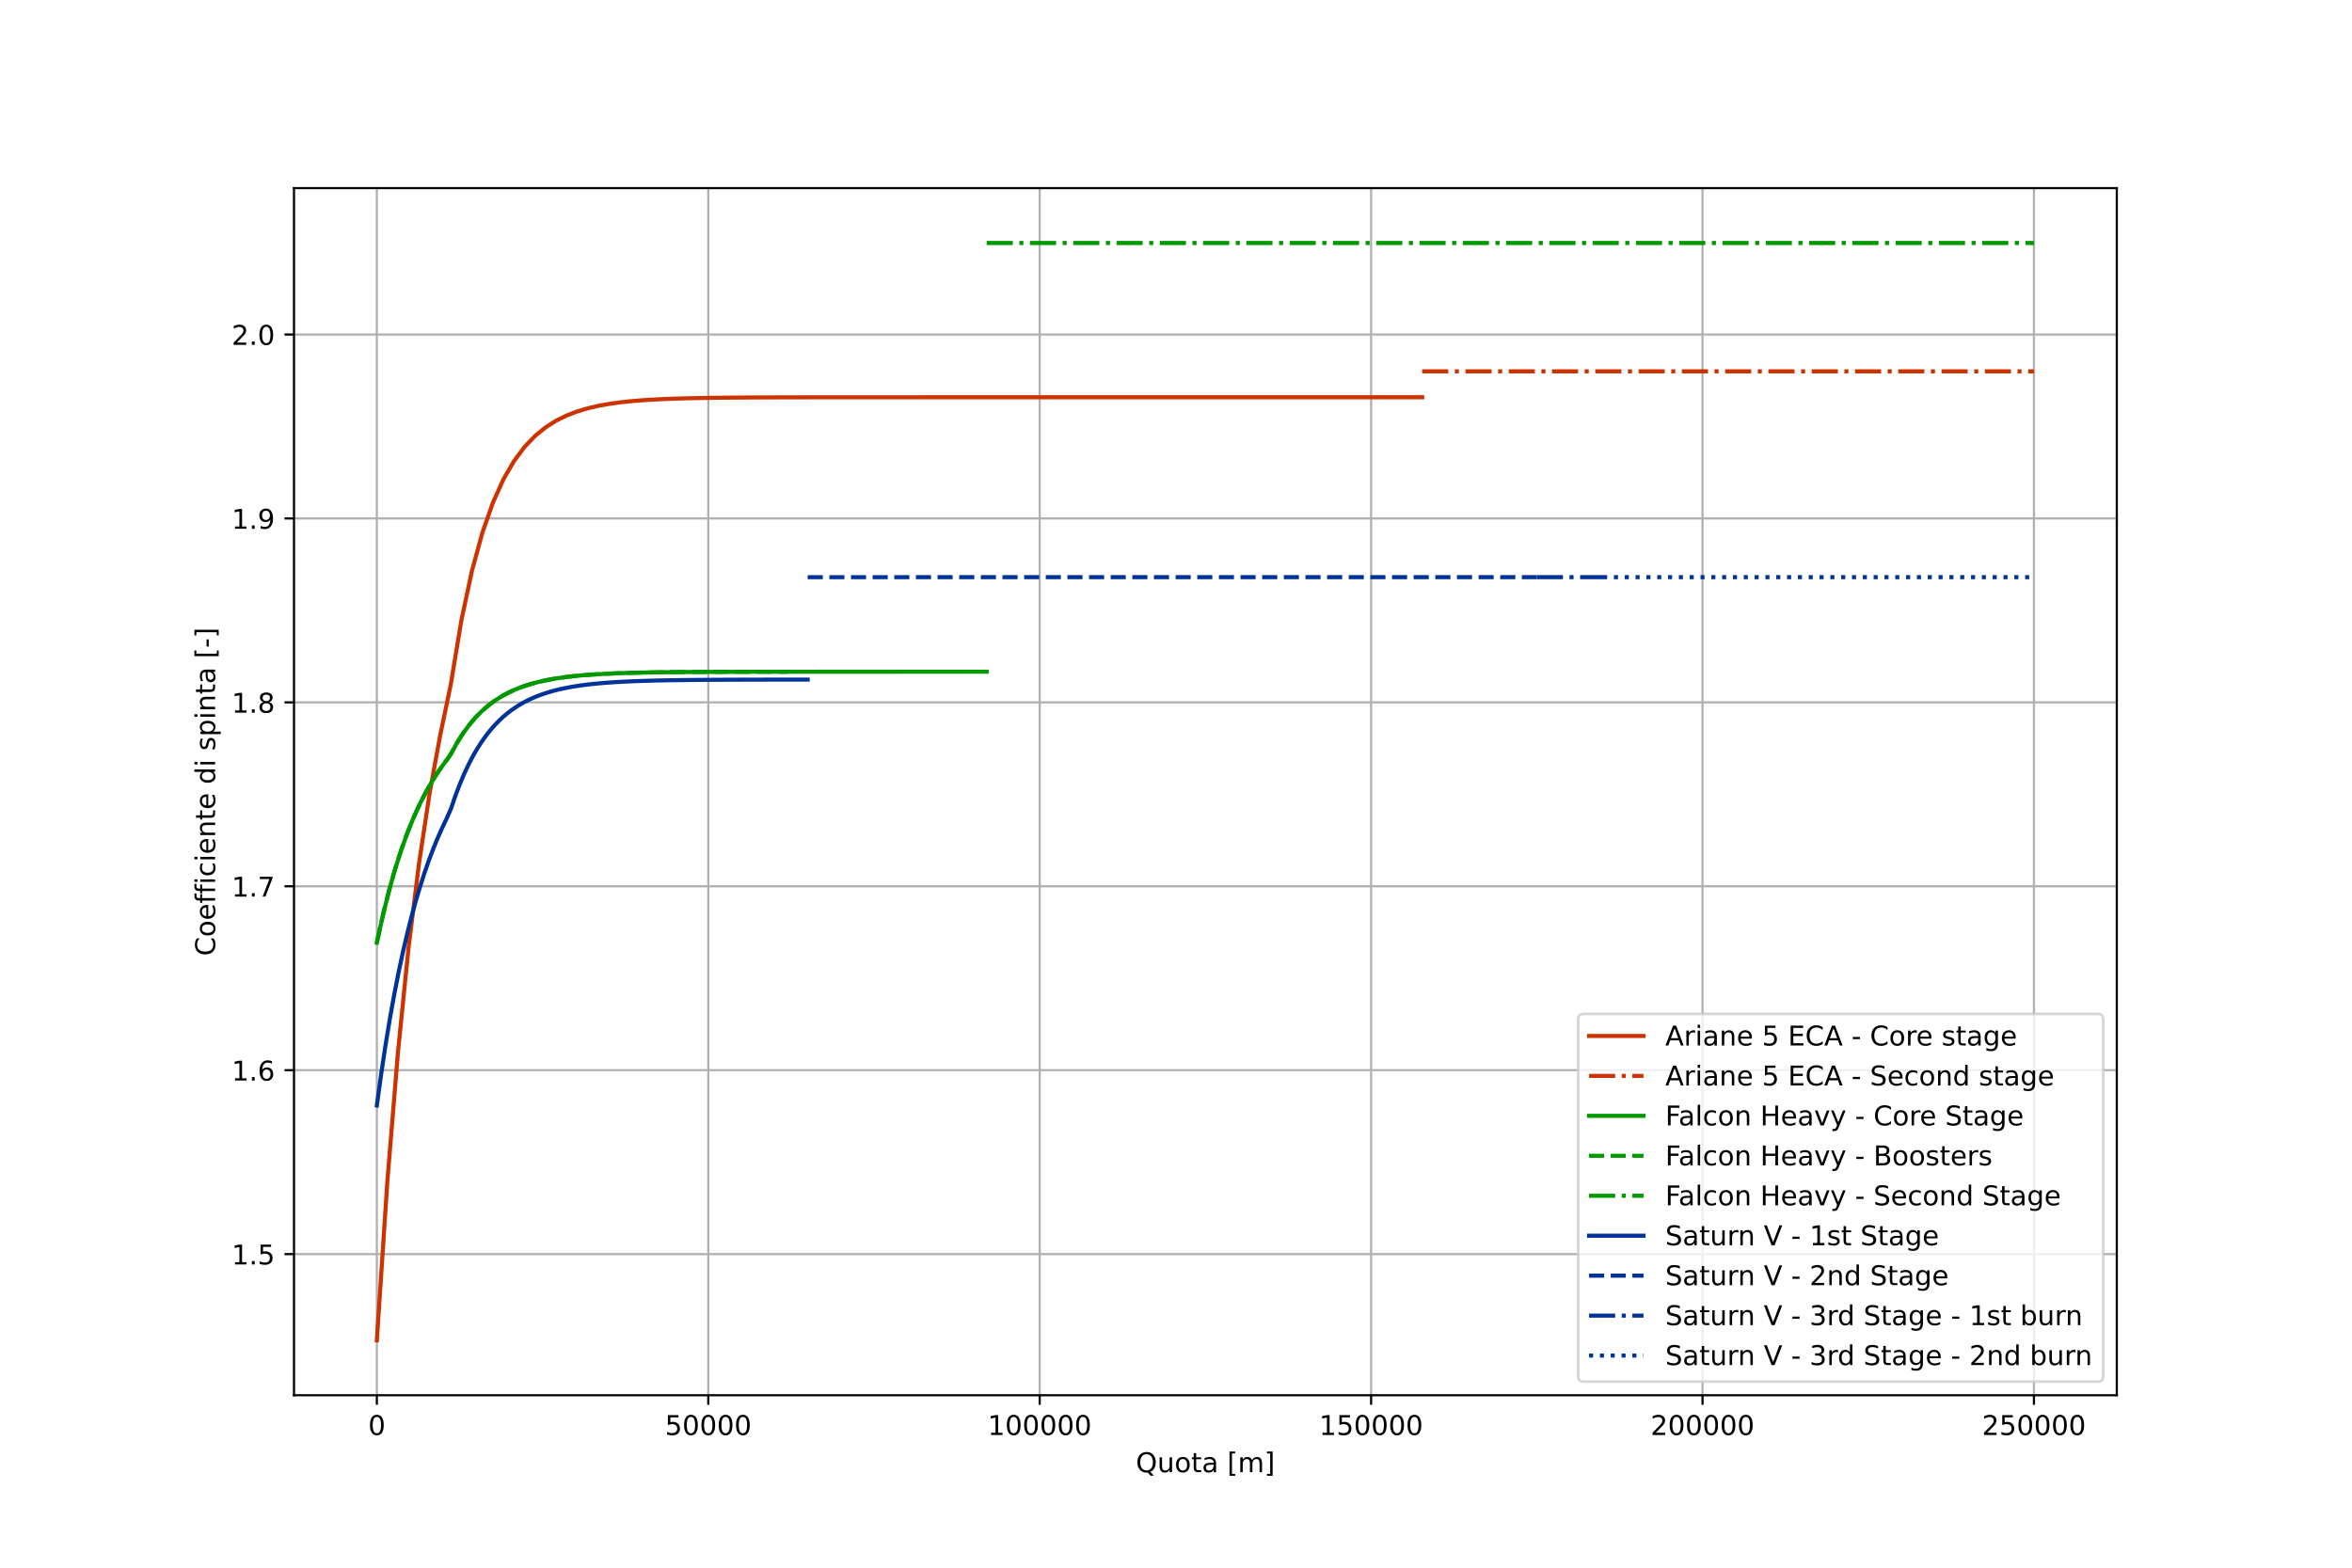 <?xml version="1.0" encoding="utf-8" standalone="no"?>
<!DOCTYPE svg PUBLIC "-//W3C//DTD SVG 1.1//EN"
  "http://www.w3.org/Graphics/SVG/1.1/DTD/svg11.dtd">
<!-- Created with matplotlib (https://matplotlib.org/) -->
<svg height="576pt" version="1.1" viewBox="0 0 864 576" width="864pt" xmlns="http://www.w3.org/2000/svg" xmlns:xlink="http://www.w3.org/1999/xlink">
 <defs>
  <style type="text/css">
*{stroke-linecap:butt;stroke-linejoin:round;}
  </style>
 </defs>
 <g id="figure_1">
  <g id="patch_1">
   <path d="M 0 576 
L 864 576 
L 864 0 
L 0 0 
z
" style="fill:#ffffff;"/>
  </g>
  <g id="axes_1">
   <g id="patch_2">
    <path d="M 108 512.64 
L 777.6 512.64 
L 777.6 69.12 
L 108 69.12 
z
" style="fill:#ffffff;"/>
   </g>
   <g id="matplotlib.axis_1">
    <g id="xtick_1">
     <g id="line2d_1">
      <path clip-path="url(#pd678d40ce4)" d="M 138.436 512.64 
L 138.436 69.12 
" style="fill:none;stroke:#b0b0b0;stroke-linecap:square;stroke-width:0.8;"/>
     </g>
     <g id="line2d_2">
      <defs>
       <path d="M 0 0 
L 0 3.5 
" id="me280b67ca0" style="stroke:#000000;stroke-width:0.8;"/>
      </defs>
      <g>
       <use style="stroke:#000000;stroke-width:0.8;" x="138.436" xlink:href="#me280b67ca0" y="512.64"/>
      </g>
     </g>
     <g id="text_1">
      <!-- 0 -->
      <defs>
       <path d="M 31.781 66.406 
Q 24.172 66.406 20.328 58.906 
Q 16.5 51.422 16.5 36.375 
Q 16.5 21.391 20.328 13.891 
Q 24.172 6.391 31.781 6.391 
Q 39.453 6.391 43.281 13.891 
Q 47.125 21.391 47.125 36.375 
Q 47.125 51.422 43.281 58.906 
Q 39.453 66.406 31.781 66.406 
z
M 31.781 74.219 
Q 44.047 74.219 50.516 64.516 
Q 56.984 54.828 56.984 36.375 
Q 56.984 17.969 50.516 8.266 
Q 44.047 -1.422 31.781 -1.422 
Q 19.531 -1.422 13.062 8.266 
Q 6.594 17.969 6.594 36.375 
Q 6.594 54.828 13.062 64.516 
Q 19.531 74.219 31.781 74.219 
z
" id="DejaVuSans-48"/>
      </defs>
      <g transform="translate(135.255 527.238)scale(0.1 -0.1)">
       <use xlink:href="#DejaVuSans-48"/>
      </g>
     </g>
    </g>
    <g id="xtick_2">
     <g id="line2d_3">
      <path clip-path="url(#pd678d40ce4)" d="M 260.182 512.64 
L 260.182 69.12 
" style="fill:none;stroke:#b0b0b0;stroke-linecap:square;stroke-width:0.8;"/>
     </g>
     <g id="line2d_4">
      <g>
       <use style="stroke:#000000;stroke-width:0.8;" x="260.182" xlink:href="#me280b67ca0" y="512.64"/>
      </g>
     </g>
     <g id="text_2">
      <!-- 50000 -->
      <defs>
       <path d="M 10.797 72.906 
L 49.516 72.906 
L 49.516 64.594 
L 19.828 64.594 
L 19.828 46.734 
Q 21.969 47.469 24.109 47.828 
Q 26.266 48.188 28.422 48.188 
Q 40.625 48.188 47.75 41.5 
Q 54.891 34.812 54.891 23.391 
Q 54.891 11.625 47.562 5.094 
Q 40.234 -1.422 26.906 -1.422 
Q 22.312 -1.422 17.547 -0.641 
Q 12.797 0.141 7.719 1.703 
L 7.719 11.625 
Q 12.109 9.234 16.797 8.062 
Q 21.484 6.891 26.703 6.891 
Q 35.156 6.891 40.078 11.328 
Q 45.016 15.766 45.016 23.391 
Q 45.016 31 40.078 35.438 
Q 35.156 39.891 26.703 39.891 
Q 22.75 39.891 18.812 39.016 
Q 14.891 38.141 10.797 36.281 
z
" id="DejaVuSans-53"/>
      </defs>
      <g transform="translate(244.276 527.238)scale(0.1 -0.1)">
       <use xlink:href="#DejaVuSans-53"/>
       <use x="63.623" xlink:href="#DejaVuSans-48"/>
       <use x="127.246" xlink:href="#DejaVuSans-48"/>
       <use x="190.869" xlink:href="#DejaVuSans-48"/>
       <use x="254.492" xlink:href="#DejaVuSans-48"/>
      </g>
     </g>
    </g>
    <g id="xtick_3">
     <g id="line2d_5">
      <path clip-path="url(#pd678d40ce4)" d="M 381.927 512.64 
L 381.927 69.12 
" style="fill:none;stroke:#b0b0b0;stroke-linecap:square;stroke-width:0.8;"/>
     </g>
     <g id="line2d_6">
      <g>
       <use style="stroke:#000000;stroke-width:0.8;" x="381.927" xlink:href="#me280b67ca0" y="512.64"/>
      </g>
     </g>
     <g id="text_3">
      <!-- 100000 -->
      <defs>
       <path d="M 12.406 8.297 
L 28.516 8.297 
L 28.516 63.922 
L 10.984 60.406 
L 10.984 69.391 
L 28.422 72.906 
L 38.281 72.906 
L 38.281 8.297 
L 54.391 8.297 
L 54.391 0 
L 12.406 0 
z
" id="DejaVuSans-49"/>
      </defs>
      <g transform="translate(362.84 527.238)scale(0.1 -0.1)">
       <use xlink:href="#DejaVuSans-49"/>
       <use x="63.623" xlink:href="#DejaVuSans-48"/>
       <use x="127.246" xlink:href="#DejaVuSans-48"/>
       <use x="190.869" xlink:href="#DejaVuSans-48"/>
       <use x="254.492" xlink:href="#DejaVuSans-48"/>
       <use x="318.115" xlink:href="#DejaVuSans-48"/>
      </g>
     </g>
    </g>
    <g id="xtick_4">
     <g id="line2d_7">
      <path clip-path="url(#pd678d40ce4)" d="M 503.673 512.64 
L 503.673 69.12 
" style="fill:none;stroke:#b0b0b0;stroke-linecap:square;stroke-width:0.8;"/>
     </g>
     <g id="line2d_8">
      <g>
       <use style="stroke:#000000;stroke-width:0.8;" x="503.673" xlink:href="#me280b67ca0" y="512.64"/>
      </g>
     </g>
     <g id="text_4">
      <!-- 150000 -->
      <g transform="translate(484.585 527.238)scale(0.1 -0.1)">
       <use xlink:href="#DejaVuSans-49"/>
       <use x="63.623" xlink:href="#DejaVuSans-53"/>
       <use x="127.246" xlink:href="#DejaVuSans-48"/>
       <use x="190.869" xlink:href="#DejaVuSans-48"/>
       <use x="254.492" xlink:href="#DejaVuSans-48"/>
       <use x="318.115" xlink:href="#DejaVuSans-48"/>
      </g>
     </g>
    </g>
    <g id="xtick_5">
     <g id="line2d_9">
      <path clip-path="url(#pd678d40ce4)" d="M 625.418 512.64 
L 625.418 69.12 
" style="fill:none;stroke:#b0b0b0;stroke-linecap:square;stroke-width:0.8;"/>
     </g>
     <g id="line2d_10">
      <g>
       <use style="stroke:#000000;stroke-width:0.8;" x="625.418" xlink:href="#me280b67ca0" y="512.64"/>
      </g>
     </g>
     <g id="text_5">
      <!-- 200000 -->
      <defs>
       <path d="M 19.188 8.297 
L 53.609 8.297 
L 53.609 0 
L 7.328 0 
L 7.328 8.297 
Q 12.938 14.109 22.625 23.891 
Q 32.328 33.688 34.812 36.531 
Q 39.547 41.844 41.422 45.531 
Q 43.312 49.219 43.312 52.781 
Q 43.312 58.594 39.234 62.25 
Q 35.156 65.922 28.609 65.922 
Q 23.969 65.922 18.812 64.312 
Q 13.672 62.703 7.812 59.422 
L 7.812 69.391 
Q 13.766 71.781 18.938 73 
Q 24.125 74.219 28.422 74.219 
Q 39.75 74.219 46.484 68.547 
Q 53.219 62.891 53.219 53.422 
Q 53.219 48.922 51.531 44.891 
Q 49.859 40.875 45.406 35.406 
Q 44.188 33.984 37.641 27.219 
Q 31.109 20.453 19.188 8.297 
z
" id="DejaVuSans-50"/>
      </defs>
      <g transform="translate(606.331 527.238)scale(0.1 -0.1)">
       <use xlink:href="#DejaVuSans-50"/>
       <use x="63.623" xlink:href="#DejaVuSans-48"/>
       <use x="127.246" xlink:href="#DejaVuSans-48"/>
       <use x="190.869" xlink:href="#DejaVuSans-48"/>
       <use x="254.492" xlink:href="#DejaVuSans-48"/>
       <use x="318.115" xlink:href="#DejaVuSans-48"/>
      </g>
     </g>
    </g>
    <g id="xtick_6">
     <g id="line2d_11">
      <path clip-path="url(#pd678d40ce4)" d="M 747.164 512.64 
L 747.164 69.12 
" style="fill:none;stroke:#b0b0b0;stroke-linecap:square;stroke-width:0.8;"/>
     </g>
     <g id="line2d_12">
      <g>
       <use style="stroke:#000000;stroke-width:0.8;" x="747.164" xlink:href="#me280b67ca0" y="512.64"/>
      </g>
     </g>
     <g id="text_6">
      <!-- 250000 -->
      <g transform="translate(728.076 527.238)scale(0.1 -0.1)">
       <use xlink:href="#DejaVuSans-50"/>
       <use x="63.623" xlink:href="#DejaVuSans-53"/>
       <use x="127.246" xlink:href="#DejaVuSans-48"/>
       <use x="190.869" xlink:href="#DejaVuSans-48"/>
       <use x="254.492" xlink:href="#DejaVuSans-48"/>
       <use x="318.115" xlink:href="#DejaVuSans-48"/>
      </g>
     </g>
    </g>
    <g id="text_7">
     <!-- Quota [m] -->
     <defs>
      <path d="M 39.406 66.219 
Q 28.656 66.219 22.328 58.203 
Q 16.016 50.203 16.016 36.375 
Q 16.016 22.609 22.328 14.594 
Q 28.656 6.594 39.406 6.594 
Q 50.141 6.594 56.422 14.594 
Q 62.703 22.609 62.703 36.375 
Q 62.703 50.203 56.422 58.203 
Q 50.141 66.219 39.406 66.219 
z
M 53.219 1.312 
L 66.219 -12.891 
L 54.297 -12.891 
L 43.5 -1.219 
Q 41.891 -1.312 41.031 -1.359 
Q 40.188 -1.422 39.406 -1.422 
Q 24.031 -1.422 14.812 8.859 
Q 5.609 19.141 5.609 36.375 
Q 5.609 53.656 14.812 63.938 
Q 24.031 74.219 39.406 74.219 
Q 54.734 74.219 63.906 63.938 
Q 73.094 53.656 73.094 36.375 
Q 73.094 23.688 67.984 14.641 
Q 62.891 5.609 53.219 1.312 
z
" id="DejaVuSans-81"/>
      <path d="M 8.5 21.578 
L 8.5 54.688 
L 17.484 54.688 
L 17.484 21.922 
Q 17.484 14.156 20.5 10.266 
Q 23.531 6.391 29.594 6.391 
Q 36.859 6.391 41.078 11.031 
Q 45.312 15.672 45.312 23.688 
L 45.312 54.688 
L 54.297 54.688 
L 54.297 0 
L 45.312 0 
L 45.312 8.406 
Q 42.047 3.422 37.719 1 
Q 33.406 -1.422 27.688 -1.422 
Q 18.266 -1.422 13.375 4.438 
Q 8.5 10.297 8.5 21.578 
z
M 31.109 56 
z
" id="DejaVuSans-117"/>
      <path d="M 30.609 48.391 
Q 23.391 48.391 19.188 42.75 
Q 14.984 37.109 14.984 27.297 
Q 14.984 17.484 19.156 11.844 
Q 23.344 6.203 30.609 6.203 
Q 37.797 6.203 41.984 11.859 
Q 46.188 17.531 46.188 27.297 
Q 46.188 37.016 41.984 42.703 
Q 37.797 48.391 30.609 48.391 
z
M 30.609 56 
Q 42.328 56 49.016 48.375 
Q 55.719 40.766 55.719 27.297 
Q 55.719 13.875 49.016 6.219 
Q 42.328 -1.422 30.609 -1.422 
Q 18.844 -1.422 12.172 6.219 
Q 5.516 13.875 5.516 27.297 
Q 5.516 40.766 12.172 48.375 
Q 18.844 56 30.609 56 
z
" id="DejaVuSans-111"/>
      <path d="M 18.312 70.219 
L 18.312 54.688 
L 36.812 54.688 
L 36.812 47.703 
L 18.312 47.703 
L 18.312 18.016 
Q 18.312 11.328 20.141 9.422 
Q 21.969 7.516 27.594 7.516 
L 36.812 7.516 
L 36.812 0 
L 27.594 0 
Q 17.188 0 13.234 3.875 
Q 9.281 7.766 9.281 18.016 
L 9.281 47.703 
L 2.688 47.703 
L 2.688 54.688 
L 9.281 54.688 
L 9.281 70.219 
z
" id="DejaVuSans-116"/>
      <path d="M 34.281 27.484 
Q 23.391 27.484 19.188 25 
Q 14.984 22.516 14.984 16.5 
Q 14.984 11.719 18.141 8.906 
Q 21.297 6.109 26.703 6.109 
Q 34.188 6.109 38.703 11.406 
Q 43.219 16.703 43.219 25.484 
L 43.219 27.484 
z
M 52.203 31.203 
L 52.203 0 
L 43.219 0 
L 43.219 8.297 
Q 40.141 3.328 35.547 0.953 
Q 30.953 -1.422 24.312 -1.422 
Q 15.922 -1.422 10.953 3.297 
Q 6 8.016 6 15.922 
Q 6 25.141 12.172 29.828 
Q 18.359 34.516 30.609 34.516 
L 43.219 34.516 
L 43.219 35.406 
Q 43.219 41.609 39.141 45 
Q 35.062 48.391 27.688 48.391 
Q 23 48.391 18.547 47.266 
Q 14.109 46.141 10.016 43.891 
L 10.016 52.203 
Q 14.938 54.109 19.578 55.047 
Q 24.219 56 28.609 56 
Q 40.484 56 46.344 49.844 
Q 52.203 43.703 52.203 31.203 
z
" id="DejaVuSans-97"/>
      <path id="DejaVuSans-32"/>
      <path d="M 8.594 75.984 
L 29.297 75.984 
L 29.297 69 
L 17.578 69 
L 17.578 -6.203 
L 29.297 -6.203 
L 29.297 -13.188 
L 8.594 -13.188 
z
" id="DejaVuSans-91"/>
      <path d="M 52 44.188 
Q 55.375 50.25 60.062 53.125 
Q 64.75 56 71.094 56 
Q 79.641 56 84.281 50.016 
Q 88.922 44.047 88.922 33.016 
L 88.922 0 
L 79.891 0 
L 79.891 32.719 
Q 79.891 40.578 77.094 44.375 
Q 74.312 48.188 68.609 48.188 
Q 61.625 48.188 57.562 43.547 
Q 53.516 38.922 53.516 30.906 
L 53.516 0 
L 44.484 0 
L 44.484 32.719 
Q 44.484 40.625 41.703 44.406 
Q 38.922 48.188 33.109 48.188 
Q 26.219 48.188 22.156 43.531 
Q 18.109 38.875 18.109 30.906 
L 18.109 0 
L 9.078 0 
L 9.078 54.688 
L 18.109 54.688 
L 18.109 46.188 
Q 21.188 51.219 25.484 53.609 
Q 29.781 56 35.688 56 
Q 41.656 56 45.828 52.969 
Q 50 49.953 52 44.188 
z
" id="DejaVuSans-109"/>
      <path d="M 30.422 75.984 
L 30.422 -13.188 
L 9.719 -13.188 
L 9.719 -6.203 
L 21.391 -6.203 
L 21.391 69 
L 9.719 69 
L 9.719 75.984 
z
" id="DejaVuSans-93"/>
     </defs>
     <g transform="translate(417.251 540.917)scale(0.1 -0.1)">
      <use xlink:href="#DejaVuSans-81"/>
      <use x="78.711" xlink:href="#DejaVuSans-117"/>
      <use x="142.09" xlink:href="#DejaVuSans-111"/>
      <use x="203.271" xlink:href="#DejaVuSans-116"/>
      <use x="242.48" xlink:href="#DejaVuSans-97"/>
      <use x="303.76" xlink:href="#DejaVuSans-32"/>
      <use x="335.547" xlink:href="#DejaVuSans-91"/>
      <use x="374.561" xlink:href="#DejaVuSans-109"/>
      <use x="471.973" xlink:href="#DejaVuSans-93"/>
     </g>
    </g>
   </g>
   <g id="matplotlib.axis_2">
    <g id="ytick_1">
     <g id="line2d_13">
      <path clip-path="url(#pd678d40ce4)" d="M 108 460.78 
L 777.6 460.78 
" style="fill:none;stroke:#b0b0b0;stroke-linecap:square;stroke-width:0.8;"/>
     </g>
     <g id="line2d_14">
      <defs>
       <path d="M 0 0 
L -3.5 0 
" id="m15f5571dce" style="stroke:#000000;stroke-width:0.8;"/>
      </defs>
      <g>
       <use style="stroke:#000000;stroke-width:0.8;" x="108" xlink:href="#m15f5571dce" y="460.78"/>
      </g>
     </g>
     <g id="text_8">
      <!-- 1.5 -->
      <defs>
       <path d="M 10.688 12.406 
L 21 12.406 
L 21 0 
L 10.688 0 
z
" id="DejaVuSans-46"/>
      </defs>
      <g transform="translate(85.097 464.579)scale(0.1 -0.1)">
       <use xlink:href="#DejaVuSans-49"/>
       <use x="63.623" xlink:href="#DejaVuSans-46"/>
       <use x="95.41" xlink:href="#DejaVuSans-53"/>
      </g>
     </g>
    </g>
    <g id="ytick_2">
     <g id="line2d_15">
      <path clip-path="url(#pd678d40ce4)" d="M 108 393.204 
L 777.6 393.204 
" style="fill:none;stroke:#b0b0b0;stroke-linecap:square;stroke-width:0.8;"/>
     </g>
     <g id="line2d_16">
      <g>
       <use style="stroke:#000000;stroke-width:0.8;" x="108" xlink:href="#m15f5571dce" y="393.204"/>
      </g>
     </g>
     <g id="text_9">
      <!-- 1.6 -->
      <defs>
       <path d="M 33.016 40.375 
Q 26.375 40.375 22.484 35.828 
Q 18.609 31.297 18.609 23.391 
Q 18.609 15.531 22.484 10.953 
Q 26.375 6.391 33.016 6.391 
Q 39.656 6.391 43.531 10.953 
Q 47.406 15.531 47.406 23.391 
Q 47.406 31.297 43.531 35.828 
Q 39.656 40.375 33.016 40.375 
z
M 52.594 71.297 
L 52.594 62.312 
Q 48.875 64.062 45.094 64.984 
Q 41.312 65.922 37.594 65.922 
Q 27.828 65.922 22.672 59.328 
Q 17.531 52.734 16.797 39.406 
Q 19.672 43.656 24.016 45.922 
Q 28.375 48.188 33.594 48.188 
Q 44.578 48.188 50.953 41.516 
Q 57.328 34.859 57.328 23.391 
Q 57.328 12.156 50.688 5.359 
Q 44.047 -1.422 33.016 -1.422 
Q 20.359 -1.422 13.672 8.266 
Q 6.984 17.969 6.984 36.375 
Q 6.984 53.656 15.188 63.938 
Q 23.391 74.219 37.203 74.219 
Q 40.922 74.219 44.703 73.484 
Q 48.484 72.75 52.594 71.297 
z
" id="DejaVuSans-54"/>
      </defs>
      <g transform="translate(85.097 397.004)scale(0.1 -0.1)">
       <use xlink:href="#DejaVuSans-49"/>
       <use x="63.623" xlink:href="#DejaVuSans-46"/>
       <use x="95.41" xlink:href="#DejaVuSans-54"/>
      </g>
     </g>
    </g>
    <g id="ytick_3">
     <g id="line2d_17">
      <path clip-path="url(#pd678d40ce4)" d="M 108 325.629 
L 777.6 325.629 
" style="fill:none;stroke:#b0b0b0;stroke-linecap:square;stroke-width:0.8;"/>
     </g>
     <g id="line2d_18">
      <g>
       <use style="stroke:#000000;stroke-width:0.8;" x="108" xlink:href="#m15f5571dce" y="325.629"/>
      </g>
     </g>
     <g id="text_10">
      <!-- 1.7 -->
      <defs>
       <path d="M 8.203 72.906 
L 55.078 72.906 
L 55.078 68.703 
L 28.609 0 
L 18.312 0 
L 43.219 64.594 
L 8.203 64.594 
z
" id="DejaVuSans-55"/>
      </defs>
      <g transform="translate(85.097 329.428)scale(0.1 -0.1)">
       <use xlink:href="#DejaVuSans-49"/>
       <use x="63.623" xlink:href="#DejaVuSans-46"/>
       <use x="95.41" xlink:href="#DejaVuSans-55"/>
      </g>
     </g>
    </g>
    <g id="ytick_4">
     <g id="line2d_19">
      <path clip-path="url(#pd678d40ce4)" d="M 108 258.053 
L 777.6 258.053 
" style="fill:none;stroke:#b0b0b0;stroke-linecap:square;stroke-width:0.8;"/>
     </g>
     <g id="line2d_20">
      <g>
       <use style="stroke:#000000;stroke-width:0.8;" x="108" xlink:href="#m15f5571dce" y="258.053"/>
      </g>
     </g>
     <g id="text_11">
      <!-- 1.8 -->
      <defs>
       <path d="M 31.781 34.625 
Q 24.75 34.625 20.719 30.859 
Q 16.703 27.094 16.703 20.516 
Q 16.703 13.922 20.719 10.156 
Q 24.75 6.391 31.781 6.391 
Q 38.812 6.391 42.859 10.172 
Q 46.922 13.969 46.922 20.516 
Q 46.922 27.094 42.891 30.859 
Q 38.875 34.625 31.781 34.625 
z
M 21.922 38.812 
Q 15.578 40.375 12.031 44.719 
Q 8.5 49.078 8.5 55.328 
Q 8.5 64.062 14.719 69.141 
Q 20.953 74.219 31.781 74.219 
Q 42.672 74.219 48.875 69.141 
Q 55.078 64.062 55.078 55.328 
Q 55.078 49.078 51.531 44.719 
Q 48 40.375 41.703 38.812 
Q 48.828 37.156 52.797 32.312 
Q 56.781 27.484 56.781 20.516 
Q 56.781 9.906 50.312 4.234 
Q 43.844 -1.422 31.781 -1.422 
Q 19.734 -1.422 13.25 4.234 
Q 6.781 9.906 6.781 20.516 
Q 6.781 27.484 10.781 32.312 
Q 14.797 37.156 21.922 38.812 
z
M 18.312 54.391 
Q 18.312 48.734 21.844 45.562 
Q 25.391 42.391 31.781 42.391 
Q 38.141 42.391 41.719 45.562 
Q 45.312 48.734 45.312 54.391 
Q 45.312 60.062 41.719 63.234 
Q 38.141 66.406 31.781 66.406 
Q 25.391 66.406 21.844 63.234 
Q 18.312 60.062 18.312 54.391 
z
" id="DejaVuSans-56"/>
      </defs>
      <g transform="translate(85.097 261.853)scale(0.1 -0.1)">
       <use xlink:href="#DejaVuSans-49"/>
       <use x="63.623" xlink:href="#DejaVuSans-46"/>
       <use x="95.41" xlink:href="#DejaVuSans-56"/>
      </g>
     </g>
    </g>
    <g id="ytick_5">
     <g id="line2d_21">
      <path clip-path="url(#pd678d40ce4)" d="M 108 190.478 
L 777.6 190.478 
" style="fill:none;stroke:#b0b0b0;stroke-linecap:square;stroke-width:0.8;"/>
     </g>
     <g id="line2d_22">
      <g>
       <use style="stroke:#000000;stroke-width:0.8;" x="108" xlink:href="#m15f5571dce" y="190.478"/>
      </g>
     </g>
     <g id="text_12">
      <!-- 1.9 -->
      <defs>
       <path d="M 10.984 1.516 
L 10.984 10.5 
Q 14.703 8.734 18.5 7.812 
Q 22.312 6.891 25.984 6.891 
Q 35.75 6.891 40.891 13.453 
Q 46.047 20.016 46.781 33.406 
Q 43.953 29.203 39.594 26.953 
Q 35.25 24.703 29.984 24.703 
Q 19.047 24.703 12.672 31.312 
Q 6.297 37.938 6.297 49.422 
Q 6.297 60.641 12.938 67.422 
Q 19.578 74.219 30.609 74.219 
Q 43.266 74.219 49.922 64.516 
Q 56.594 54.828 56.594 36.375 
Q 56.594 19.141 48.406 8.859 
Q 40.234 -1.422 26.422 -1.422 
Q 22.703 -1.422 18.891 -0.688 
Q 15.094 0.047 10.984 1.516 
z
M 30.609 32.422 
Q 37.25 32.422 41.125 36.953 
Q 45.016 41.5 45.016 49.422 
Q 45.016 57.281 41.125 61.844 
Q 37.25 66.406 30.609 66.406 
Q 23.969 66.406 20.094 61.844 
Q 16.219 57.281 16.219 49.422 
Q 16.219 41.5 20.094 36.953 
Q 23.969 32.422 30.609 32.422 
z
" id="DejaVuSans-57"/>
      </defs>
      <g transform="translate(85.097 194.277)scale(0.1 -0.1)">
       <use xlink:href="#DejaVuSans-49"/>
       <use x="63.623" xlink:href="#DejaVuSans-46"/>
       <use x="95.41" xlink:href="#DejaVuSans-57"/>
      </g>
     </g>
    </g>
    <g id="ytick_6">
     <g id="line2d_23">
      <path clip-path="url(#pd678d40ce4)" d="M 108 122.902 
L 777.6 122.902 
" style="fill:none;stroke:#b0b0b0;stroke-linecap:square;stroke-width:0.8;"/>
     </g>
     <g id="line2d_24">
      <g>
       <use style="stroke:#000000;stroke-width:0.8;" x="108" xlink:href="#m15f5571dce" y="122.902"/>
      </g>
     </g>
     <g id="text_13">
      <!-- 2.0 -->
      <g transform="translate(85.097 126.702)scale(0.1 -0.1)">
       <use xlink:href="#DejaVuSans-50"/>
       <use x="63.623" xlink:href="#DejaVuSans-46"/>
       <use x="95.41" xlink:href="#DejaVuSans-48"/>
      </g>
     </g>
    </g>
    <g id="text_14">
     <!-- Coefficiente di spinta [-] -->
     <defs>
      <path d="M 64.406 67.281 
L 64.406 56.891 
Q 59.422 61.531 53.781 63.812 
Q 48.141 66.109 41.797 66.109 
Q 29.297 66.109 22.656 58.469 
Q 16.016 50.828 16.016 36.375 
Q 16.016 21.969 22.656 14.328 
Q 29.297 6.688 41.797 6.688 
Q 48.141 6.688 53.781 8.984 
Q 59.422 11.281 64.406 15.922 
L 64.406 5.609 
Q 59.234 2.094 53.438 0.328 
Q 47.656 -1.422 41.219 -1.422 
Q 24.656 -1.422 15.125 8.703 
Q 5.609 18.844 5.609 36.375 
Q 5.609 53.953 15.125 64.078 
Q 24.656 74.219 41.219 74.219 
Q 47.75 74.219 53.531 72.484 
Q 59.328 70.75 64.406 67.281 
z
" id="DejaVuSans-67"/>
      <path d="M 56.203 29.594 
L 56.203 25.203 
L 14.891 25.203 
Q 15.484 15.922 20.484 11.062 
Q 25.484 6.203 34.422 6.203 
Q 39.594 6.203 44.453 7.469 
Q 49.312 8.734 54.109 11.281 
L 54.109 2.781 
Q 49.266 0.734 44.188 -0.344 
Q 39.109 -1.422 33.891 -1.422 
Q 20.797 -1.422 13.156 6.188 
Q 5.516 13.812 5.516 26.812 
Q 5.516 40.234 12.766 48.109 
Q 20.016 56 32.328 56 
Q 43.359 56 49.781 48.891 
Q 56.203 41.797 56.203 29.594 
z
M 47.219 32.234 
Q 47.125 39.594 43.094 43.984 
Q 39.062 48.391 32.422 48.391 
Q 24.906 48.391 20.391 44.141 
Q 15.875 39.891 15.188 32.172 
z
" id="DejaVuSans-101"/>
      <path d="M 37.109 75.984 
L 37.109 68.5 
L 28.516 68.5 
Q 23.688 68.5 21.797 66.547 
Q 19.922 64.594 19.922 59.516 
L 19.922 54.688 
L 34.719 54.688 
L 34.719 47.703 
L 19.922 47.703 
L 19.922 0 
L 10.891 0 
L 10.891 47.703 
L 2.297 47.703 
L 2.297 54.688 
L 10.891 54.688 
L 10.891 58.5 
Q 10.891 67.625 15.141 71.797 
Q 19.391 75.984 28.609 75.984 
z
" id="DejaVuSans-102"/>
      <path d="M 9.422 54.688 
L 18.406 54.688 
L 18.406 0 
L 9.422 0 
z
M 9.422 75.984 
L 18.406 75.984 
L 18.406 64.594 
L 9.422 64.594 
z
" id="DejaVuSans-105"/>
      <path d="M 48.781 52.594 
L 48.781 44.188 
Q 44.969 46.297 41.141 47.344 
Q 37.312 48.391 33.406 48.391 
Q 24.656 48.391 19.812 42.844 
Q 14.984 37.312 14.984 27.297 
Q 14.984 17.281 19.812 11.734 
Q 24.656 6.203 33.406 6.203 
Q 37.312 6.203 41.141 7.25 
Q 44.969 8.297 48.781 10.406 
L 48.781 2.094 
Q 45.016 0.344 40.984 -0.531 
Q 36.969 -1.422 32.422 -1.422 
Q 20.062 -1.422 12.781 6.344 
Q 5.516 14.109 5.516 27.297 
Q 5.516 40.672 12.859 48.328 
Q 20.219 56 33.016 56 
Q 37.156 56 41.109 55.141 
Q 45.062 54.297 48.781 52.594 
z
" id="DejaVuSans-99"/>
      <path d="M 54.891 33.016 
L 54.891 0 
L 45.906 0 
L 45.906 32.719 
Q 45.906 40.484 42.875 44.328 
Q 39.844 48.188 33.797 48.188 
Q 26.516 48.188 22.312 43.547 
Q 18.109 38.922 18.109 30.906 
L 18.109 0 
L 9.078 0 
L 9.078 54.688 
L 18.109 54.688 
L 18.109 46.188 
Q 21.344 51.125 25.703 53.562 
Q 30.078 56 35.797 56 
Q 45.219 56 50.047 50.172 
Q 54.891 44.344 54.891 33.016 
z
" id="DejaVuSans-110"/>
      <path d="M 45.406 46.391 
L 45.406 75.984 
L 54.391 75.984 
L 54.391 0 
L 45.406 0 
L 45.406 8.203 
Q 42.578 3.328 38.25 0.953 
Q 33.938 -1.422 27.875 -1.422 
Q 17.969 -1.422 11.734 6.484 
Q 5.516 14.406 5.516 27.297 
Q 5.516 40.188 11.734 48.094 
Q 17.969 56 27.875 56 
Q 33.938 56 38.25 53.625 
Q 42.578 51.266 45.406 46.391 
z
M 14.797 27.297 
Q 14.797 17.391 18.875 11.75 
Q 22.953 6.109 30.078 6.109 
Q 37.203 6.109 41.297 11.75 
Q 45.406 17.391 45.406 27.297 
Q 45.406 37.203 41.297 42.844 
Q 37.203 48.484 30.078 48.484 
Q 22.953 48.484 18.875 42.844 
Q 14.797 37.203 14.797 27.297 
z
" id="DejaVuSans-100"/>
      <path d="M 44.281 53.078 
L 44.281 44.578 
Q 40.484 46.531 36.375 47.5 
Q 32.281 48.484 27.875 48.484 
Q 21.188 48.484 17.844 46.438 
Q 14.5 44.391 14.5 40.281 
Q 14.5 37.156 16.891 35.375 
Q 19.281 33.594 26.516 31.984 
L 29.594 31.297 
Q 39.156 29.25 43.188 25.516 
Q 47.219 21.781 47.219 15.094 
Q 47.219 7.469 41.188 3.016 
Q 35.156 -1.422 24.609 -1.422 
Q 20.219 -1.422 15.453 -0.562 
Q 10.688 0.297 5.422 2 
L 5.422 11.281 
Q 10.406 8.688 15.234 7.391 
Q 20.062 6.109 24.812 6.109 
Q 31.156 6.109 34.562 8.281 
Q 37.984 10.453 37.984 14.406 
Q 37.984 18.062 35.516 20.016 
Q 33.062 21.969 24.703 23.781 
L 21.578 24.516 
Q 13.234 26.266 9.516 29.906 
Q 5.812 33.547 5.812 39.891 
Q 5.812 47.609 11.281 51.797 
Q 16.75 56 26.812 56 
Q 31.781 56 36.172 55.266 
Q 40.578 54.547 44.281 53.078 
z
" id="DejaVuSans-115"/>
      <path d="M 18.109 8.203 
L 18.109 -20.797 
L 9.078 -20.797 
L 9.078 54.688 
L 18.109 54.688 
L 18.109 46.391 
Q 20.953 51.266 25.266 53.625 
Q 29.594 56 35.594 56 
Q 45.562 56 51.781 48.094 
Q 58.016 40.188 58.016 27.297 
Q 58.016 14.406 51.781 6.484 
Q 45.562 -1.422 35.594 -1.422 
Q 29.594 -1.422 25.266 0.953 
Q 20.953 3.328 18.109 8.203 
z
M 48.688 27.297 
Q 48.688 37.203 44.609 42.844 
Q 40.531 48.484 33.406 48.484 
Q 26.266 48.484 22.188 42.844 
Q 18.109 37.203 18.109 27.297 
Q 18.109 17.391 22.188 11.75 
Q 26.266 6.109 33.406 6.109 
Q 40.531 6.109 44.609 11.75 
Q 48.688 17.391 48.688 27.297 
z
" id="DejaVuSans-112"/>
      <path d="M 4.891 31.391 
L 31.203 31.391 
L 31.203 23.391 
L 4.891 23.391 
z
" id="DejaVuSans-45"/>
     </defs>
     <g transform="translate(79.017 351.234)rotate(-90)scale(0.1 -0.1)">
      <use xlink:href="#DejaVuSans-67"/>
      <use x="69.824" xlink:href="#DejaVuSans-111"/>
      <use x="131.006" xlink:href="#DejaVuSans-101"/>
      <use x="192.529" xlink:href="#DejaVuSans-102"/>
      <use x="227.734" xlink:href="#DejaVuSans-102"/>
      <use x="262.939" xlink:href="#DejaVuSans-105"/>
      <use x="290.723" xlink:href="#DejaVuSans-99"/>
      <use x="345.703" xlink:href="#DejaVuSans-105"/>
      <use x="373.486" xlink:href="#DejaVuSans-101"/>
      <use x="435.01" xlink:href="#DejaVuSans-110"/>
      <use x="498.389" xlink:href="#DejaVuSans-116"/>
      <use x="537.598" xlink:href="#DejaVuSans-101"/>
      <use x="599.121" xlink:href="#DejaVuSans-32"/>
      <use x="630.908" xlink:href="#DejaVuSans-100"/>
      <use x="694.385" xlink:href="#DejaVuSans-105"/>
      <use x="722.168" xlink:href="#DejaVuSans-32"/>
      <use x="753.955" xlink:href="#DejaVuSans-115"/>
      <use x="806.055" xlink:href="#DejaVuSans-112"/>
      <use x="869.531" xlink:href="#DejaVuSans-105"/>
      <use x="897.314" xlink:href="#DejaVuSans-110"/>
      <use x="960.693" xlink:href="#DejaVuSans-116"/>
      <use x="999.902" xlink:href="#DejaVuSans-97"/>
      <use x="1061.182" xlink:href="#DejaVuSans-32"/>
      <use x="1092.969" xlink:href="#DejaVuSans-91"/>
      <use x="1131.982" xlink:href="#DejaVuSans-45"/>
      <use x="1168.066" xlink:href="#DejaVuSans-93"/>
     </g>
    </g>
   </g>
   <g id="line2d_25">
    <path clip-path="url(#pd678d40ce4)" d="M 138.436 492.48 
L 142.315 433.798 
L 146.194 386.571 
L 150.072 348.285 
L 153.951 317.035 
L 157.83 291.364 
L 161.708 270.15 
L 165.587 251.516 
L 169.465 228.07 
L 173.344 209.831 
L 177.223 195.644 
L 181.101 184.608 
L 184.98 176.023 
L 188.859 169.345 
L 192.737 164.15 
L 196.616 160.109 
L 200.495 156.966 
L 204.373 154.521 
L 208.252 152.619 
L 212.13 151.139 
L 216.009 149.989 
L 219.888 149.093 
L 223.766 148.397 
L 227.645 147.855 
L 231.524 147.434 
L 235.402 147.106 
L 239.281 146.851 
L 243.16 146.653 
L 247.038 146.498 
L 250.917 146.378 
L 254.796 146.285 
L 258.674 146.212 
L 262.553 146.156 
L 266.431 146.112 
L 270.31 146.078 
L 274.189 146.051 
L 278.067 146.03 
L 281.946 146.014 
L 285.825 146.002 
L 289.703 145.992 
L 293.582 145.984 
L 297.461 145.979 
L 301.339 145.974 
L 305.218 145.97 
L 309.096 145.968 
L 312.975 145.965 
L 316.854 145.964 
L 320.732 145.962 
L 324.611 145.961 
L 328.49 145.961 
L 332.368 145.96 
L 336.247 145.96 
L 340.126 145.959 
L 344.004 145.959 
L 347.883 145.959 
L 351.761 145.959 
L 355.64 145.958 
L 359.519 145.958 
L 363.397 145.958 
L 367.276 145.958 
L 371.155 145.958 
L 375.033 145.958 
L 378.912 145.958 
L 382.791 145.958 
L 386.669 145.958 
L 390.548 145.958 
L 394.426 145.958 
L 398.305 145.958 
L 402.184 145.958 
L 406.062 145.958 
L 409.941 145.958 
L 413.82 145.958 
L 417.698 145.958 
L 421.577 145.958 
L 425.456 145.958 
L 429.334 145.958 
L 433.213 145.958 
L 437.091 145.958 
L 440.97 145.958 
L 444.849 145.958 
L 448.727 145.958 
L 452.606 145.958 
L 456.485 145.958 
L 460.363 145.958 
L 464.242 145.958 
L 468.121 145.958 
L 471.999 145.958 
L 475.878 145.958 
L 479.757 145.958 
L 483.635 145.958 
L 487.514 145.958 
L 491.392 145.958 
L 495.271 145.958 
L 499.15 145.958 
L 503.028 145.958 
L 506.907 145.958 
L 510.786 145.958 
L 514.664 145.958 
L 518.543 145.958 
L 522.422 145.958 
" style="fill:none;stroke:#cc3300;stroke-linecap:square;stroke-width:1.5;"/>
   </g>
   <g id="line2d_26">
    <path clip-path="url(#pd678d40ce4)" d="M 522.422 136.444 
L 524.692 136.444 
L 526.962 136.444 
L 529.232 136.444 
L 531.502 136.444 
L 533.772 136.444 
L 536.042 136.444 
L 538.312 136.444 
L 540.583 136.444 
L 542.853 136.444 
L 545.123 136.444 
L 547.393 136.444 
L 549.663 136.444 
L 551.933 136.444 
L 554.203 136.444 
L 556.473 136.444 
L 558.743 136.444 
L 561.014 136.444 
L 563.284 136.444 
L 565.554 136.444 
L 567.824 136.444 
L 570.094 136.444 
L 572.364 136.444 
L 574.634 136.444 
L 576.904 136.444 
L 579.175 136.444 
L 581.445 136.444 
L 583.715 136.444 
L 585.985 136.444 
L 588.255 136.444 
L 590.525 136.444 
L 592.795 136.444 
L 595.065 136.444 
L 597.336 136.444 
L 599.606 136.444 
L 601.876 136.444 
L 604.146 136.444 
L 606.416 136.444 
L 608.686 136.444 
L 610.956 136.444 
L 613.226 136.444 
L 615.497 136.444 
L 617.767 136.444 
L 620.037 136.444 
L 622.307 136.444 
L 624.577 136.444 
L 626.847 136.444 
L 629.117 136.444 
L 631.387 136.444 
L 633.658 136.444 
L 635.928 136.444 
L 638.198 136.444 
L 640.468 136.444 
L 642.738 136.444 
L 645.008 136.444 
L 647.278 136.444 
L 649.548 136.444 
L 651.818 136.444 
L 654.089 136.444 
L 656.359 136.444 
L 658.629 136.444 
L 660.899 136.444 
L 663.169 136.444 
L 665.439 136.444 
L 667.709 136.444 
L 669.979 136.444 
L 672.25 136.444 
L 674.52 136.444 
L 676.79 136.444 
L 679.06 136.444 
L 681.33 136.444 
L 683.6 136.444 
L 685.87 136.444 
L 688.14 136.444 
L 690.411 136.444 
L 692.681 136.444 
L 694.951 136.444 
L 697.221 136.444 
L 699.491 136.444 
L 701.761 136.444 
L 704.031 136.444 
L 706.301 136.444 
L 708.572 136.444 
L 710.842 136.444 
L 713.112 136.444 
L 715.382 136.444 
L 717.652 136.444 
L 719.922 136.444 
L 722.192 136.444 
L 724.462 136.444 
L 726.733 136.444 
L 729.003 136.444 
L 731.273 136.444 
L 733.543 136.444 
L 735.813 136.444 
L 738.083 136.444 
L 740.353 136.444 
L 742.623 136.444 
L 744.894 136.444 
L 747.164 136.444 
" style="fill:none;stroke:#cc3300;stroke-dasharray:9.6,2.4,1.5,2.4;stroke-dashoffset:0;stroke-width:1.5;"/>
   </g>
   <g id="line2d_27">
    <path clip-path="url(#pd678d40ce4)" d="M 138.436 346.396 
L 140.699 336.108 
L 142.962 327.06 
L 145.225 319.082 
L 147.487 312.031 
L 149.75 305.783 
L 152.013 300.235 
L 154.276 295.297 
L 156.538 290.893 
L 158.801 286.957 
L 161.064 283.432 
L 163.327 280.269 
L 165.589 277.136 
L 167.852 273.001 
L 170.115 269.43 
L 172.378 266.346 
L 174.64 263.682 
L 176.903 261.381 
L 179.166 259.394 
L 181.428 257.677 
L 183.691 256.195 
L 185.954 254.915 
L 188.217 253.809 
L 190.479 252.854 
L 192.742 252.029 
L 195.005 251.316 
L 197.268 250.701 
L 199.53 250.17 
L 201.793 249.711 
L 204.056 249.314 
L 206.319 248.972 
L 208.581 248.676 
L 210.844 248.42 
L 213.107 248.2 
L 215.37 248.009 
L 217.632 247.845 
L 219.895 247.703 
L 222.158 247.58 
L 224.421 247.474 
L 226.683 247.382 
L 228.946 247.303 
L 231.209 247.235 
L 233.472 247.176 
L 235.734 247.125 
L 237.997 247.081 
L 240.26 247.043 
L 242.523 247.01 
L 244.785 246.982 
L 247.048 246.957 
L 249.311 246.936 
L 251.574 246.918 
L 253.836 246.902 
L 256.099 246.888 
L 258.362 246.876 
L 260.625 246.866 
L 262.887 246.858 
L 265.15 246.85 
L 267.413 246.843 
L 269.676 246.838 
L 271.938 246.833 
L 274.201 246.829 
L 276.464 246.825 
L 278.726 246.822 
L 280.989 246.819 
L 283.252 246.817 
L 285.515 246.815 
L 287.777 246.813 
L 290.04 246.811 
L 292.303 246.81 
L 294.566 246.809 
L 296.828 246.808 
L 299.091 246.807 
L 301.354 246.806 
L 303.617 246.806 
L 305.879 246.805 
L 308.142 246.805 
L 310.405 246.804 
L 312.668 246.804 
L 314.93 246.804 
L 317.193 246.804 
L 319.456 246.803 
L 321.719 246.803 
L 323.981 246.803 
L 326.244 246.803 
L 328.507 246.803 
L 330.77 246.803 
L 333.032 246.802 
L 335.295 246.802 
L 337.558 246.802 
L 339.821 246.802 
L 342.083 246.802 
L 344.346 246.802 
L 346.609 246.802 
L 348.872 246.802 
L 351.134 246.802 
L 353.397 246.802 
L 355.66 246.802 
L 357.923 246.802 
L 360.185 246.802 
L 362.448 246.802 
" style="fill:none;stroke:#009900;stroke-linecap:square;stroke-width:1.5;"/>
   </g>
   <g id="line2d_28">
    <path clip-path="url(#pd678d40ce4)" d="M 138.436 346.396 
L 139.961 339.317 
L 141.486 332.829 
L 143.011 326.875 
L 144.536 321.406 
L 146.061 316.375 
L 147.586 311.743 
L 149.111 307.474 
L 150.636 303.534 
L 152.16 299.895 
L 153.685 296.531 
L 155.21 293.417 
L 156.735 290.533 
L 158.26 287.858 
L 159.785 285.376 
L 161.31 283.071 
L 162.835 280.928 
L 164.36 278.933 
L 165.884 276.561 
L 167.409 273.763 
L 168.934 271.228 
L 170.459 268.931 
L 171.984 266.85 
L 173.509 264.965 
L 175.034 263.257 
L 176.559 261.71 
L 178.084 260.308 
L 179.608 259.038 
L 181.133 257.887 
L 182.658 256.845 
L 184.183 255.901 
L 185.708 255.045 
L 187.233 254.27 
L 188.758 253.568 
L 190.283 252.931 
L 191.808 252.355 
L 193.332 251.833 
L 194.857 251.36 
L 196.382 250.931 
L 197.907 250.543 
L 199.432 250.191 
L 200.957 249.872 
L 202.482 249.584 
L 204.007 249.322 
L 205.532 249.085 
L 207.057 248.87 
L 208.581 248.676 
L 210.106 248.5 
L 211.631 248.34 
L 213.156 248.195 
L 214.681 248.064 
L 216.206 247.946 
L 217.731 247.838 
L 219.256 247.741 
L 220.781 247.652 
L 222.305 247.572 
L 223.83 247.5 
L 225.355 247.434 
L 226.88 247.375 
L 228.405 247.321 
L 229.93 247.272 
L 231.455 247.228 
L 232.98 247.188 
L 234.505 247.152 
L 236.029 247.119 
L 237.554 247.089 
L 239.079 247.062 
L 240.604 247.037 
L 242.129 247.015 
L 243.654 246.995 
L 245.179 246.977 
L 246.704 246.961 
L 248.229 246.946 
L 249.754 246.932 
L 251.278 246.92 
L 252.803 246.909 
L 254.328 246.899 
L 255.853 246.89 
L 257.378 246.881 
L 258.903 246.874 
L 260.428 246.867 
L 261.953 246.861 
L 263.478 246.855 
L 265.002 246.85 
L 266.527 246.846 
L 268.052 246.842 
L 269.577 246.838 
L 271.102 246.835 
L 272.627 246.831 
L 274.152 246.829 
L 275.677 246.826 
L 277.202 246.824 
L 278.726 246.822 
L 280.251 246.82 
L 281.776 246.818 
L 283.301 246.817 
L 284.826 246.815 
L 286.351 246.814 
L 287.876 246.813 
L 289.401 246.812 
" style="fill:none;stroke:#009900;stroke-dasharray:5.55,2.4;stroke-dashoffset:0;stroke-width:1.5;"/>
   </g>
   <g id="line2d_29">
    <path clip-path="url(#pd678d40ce4)" d="M 362.448 89.281 
L 366.334 89.281 
L 370.22 89.281 
L 374.106 89.28 
L 377.992 89.28 
L 381.878 89.28 
L 385.764 89.28 
L 389.65 89.28 
L 393.536 89.28 
L 397.422 89.28 
L 401.308 89.28 
L 405.194 89.28 
L 409.08 89.28 
L 412.966 89.28 
L 416.852 89.28 
L 420.738 89.28 
L 424.624 89.28 
L 428.51 89.28 
L 432.396 89.28 
L 436.282 89.28 
L 440.168 89.28 
L 444.054 89.28 
L 447.94 89.28 
L 451.826 89.28 
L 455.712 89.28 
L 459.598 89.28 
L 463.484 89.28 
L 467.37 89.28 
L 471.256 89.28 
L 475.142 89.28 
L 479.028 89.28 
L 482.915 89.28 
L 486.801 89.28 
L 490.687 89.28 
L 494.573 89.28 
L 498.459 89.28 
L 502.345 89.28 
L 506.231 89.28 
L 510.117 89.28 
L 514.003 89.28 
L 517.889 89.28 
L 521.775 89.28 
L 525.661 89.28 
L 529.547 89.28 
L 533.433 89.28 
L 537.319 89.28 
L 541.205 89.28 
L 545.091 89.28 
L 548.977 89.28 
L 552.863 89.28 
L 556.749 89.28 
L 560.635 89.28 
L 564.521 89.28 
L 568.407 89.28 
L 572.293 89.28 
L 576.179 89.28 
L 580.065 89.28 
L 583.951 89.28 
L 587.837 89.28 
L 591.723 89.28 
L 595.609 89.28 
L 599.495 89.28 
L 603.381 89.28 
L 607.267 89.28 
L 611.153 89.28 
L 615.039 89.28 
L 618.925 89.28 
L 622.811 89.28 
L 626.697 89.28 
L 630.583 89.28 
L 634.469 89.28 
L 638.355 89.28 
L 642.241 89.28 
L 646.127 89.28 
L 650.013 89.28 
L 653.899 89.28 
L 657.785 89.28 
L 661.671 89.28 
L 665.557 89.28 
L 669.443 89.28 
L 673.329 89.28 
L 677.215 89.28 
L 681.101 89.28 
L 684.987 89.28 
L 688.873 89.28 
L 692.759 89.28 
L 696.645 89.28 
L 700.531 89.28 
L 704.417 89.28 
L 708.303 89.28 
L 712.189 89.28 
L 716.076 89.28 
L 719.962 89.28 
L 723.848 89.28 
L 727.734 89.28 
L 731.62 89.28 
L 735.506 89.28 
L 739.392 89.28 
L 743.278 89.28 
L 747.164 89.28 
" style="fill:none;stroke:#009900;stroke-dasharray:9.6,2.4,1.5,2.4;stroke-dashoffset:0;stroke-width:1.5;"/>
   </g>
   <g id="line2d_30">
    <path clip-path="url(#pd678d40ce4)" d="M 138.436 406.186 
L 140.035 394.548 
L 141.634 383.926 
L 143.232 374.218 
L 144.831 365.334 
L 146.43 357.195 
L 148.028 349.728 
L 149.627 342.87 
L 151.226 336.565 
L 152.824 330.761 
L 154.423 325.412 
L 156.022 320.479 
L 157.62 315.923 
L 159.219 311.712 
L 160.818 307.815 
L 162.417 304.207 
L 164.015 300.862 
L 165.614 297.273 
L 167.213 292.592 
L 168.811 288.372 
L 170.41 284.566 
L 172.009 281.135 
L 173.607 278.042 
L 175.206 275.252 
L 176.805 272.738 
L 178.403 270.47 
L 180.002 268.425 
L 181.601 266.582 
L 183.199 264.92 
L 184.798 263.421 
L 186.397 262.07 
L 187.995 260.851 
L 189.594 259.753 
L 191.193 258.762 
L 192.791 257.869 
L 194.39 257.064 
L 195.989 256.338 
L 197.587 255.683 
L 199.186 255.093 
L 200.785 254.56 
L 202.383 254.081 
L 203.982 253.648 
L 205.581 253.258 
L 207.18 252.906 
L 208.778 252.589 
L 210.377 252.303 
L 211.976 252.045 
L 213.574 251.813 
L 215.173 251.603 
L 216.772 251.414 
L 218.37 251.243 
L 219.969 251.09 
L 221.568 250.951 
L 223.166 250.826 
L 224.765 250.714 
L 226.364 250.612 
L 227.962 250.521 
L 229.561 250.438 
L 231.16 250.364 
L 232.758 250.296 
L 234.357 250.236 
L 235.956 250.181 
L 237.554 250.132 
L 239.153 250.088 
L 240.752 250.048 
L 242.35 250.012 
L 243.949 249.979 
L 245.548 249.95 
L 247.146 249.924 
L 248.745 249.9 
L 250.344 249.878 
L 251.942 249.859 
L 253.541 249.841 
L 255.14 249.826 
L 256.739 249.811 
L 258.337 249.799 
L 259.936 249.787 
L 261.535 249.777 
L 263.133 249.767 
L 264.732 249.759 
L 266.331 249.751 
L 267.929 249.744 
L 269.528 249.738 
L 271.127 249.732 
L 272.725 249.727 
L 274.324 249.723 
L 275.923 249.719 
L 277.521 249.715 
L 279.12 249.712 
L 280.719 249.709 
L 282.317 249.706 
L 283.916 249.704 
L 285.515 249.701 
L 287.113 249.699 
L 288.712 249.698 
L 290.311 249.696 
L 291.909 249.695 
L 293.508 249.693 
L 295.107 249.692 
L 296.705 249.691 
" style="fill:none;stroke:#003399;stroke-linecap:square;stroke-width:1.5;"/>
   </g>
   <g id="line2d_31">
    <path clip-path="url(#pd678d40ce4)" d="M 296.705 212.082 
L 299.411 212.078 
L 302.116 212.075 
L 304.822 212.073 
L 307.527 212.07 
L 310.233 212.069 
L 312.938 212.067 
L 315.644 212.066 
L 318.349 212.065 
L 321.055 212.064 
L 323.76 212.063 
L 326.465 212.063 
L 329.171 212.062 
L 331.876 212.062 
L 334.582 212.061 
L 337.287 212.061 
L 339.993 212.061 
L 342.698 212.061 
L 345.404 212.06 
L 348.109 212.06 
L 350.815 212.06 
L 353.52 212.06 
L 356.225 212.06 
L 358.931 212.06 
L 361.636 212.06 
L 364.342 212.06 
L 367.047 212.06 
L 369.753 212.06 
L 372.458 212.06 
L 375.164 212.06 
L 377.869 212.059 
L 380.575 212.059 
L 383.28 212.059 
L 385.985 212.059 
L 388.691 212.059 
L 391.396 212.059 
L 394.102 212.059 
L 396.807 212.059 
L 399.513 212.059 
L 402.218 212.059 
L 404.924 212.059 
L 407.629 212.059 
L 410.335 212.059 
L 413.04 212.059 
L 415.745 212.059 
L 418.451 212.059 
L 421.156 212.059 
L 423.862 212.059 
L 426.567 212.059 
L 429.273 212.059 
L 431.978 212.059 
L 434.684 212.059 
L 437.389 212.059 
L 440.095 212.059 
L 442.8 212.059 
L 445.505 212.059 
L 448.211 212.059 
L 450.916 212.059 
L 453.622 212.059 
L 456.327 212.059 
L 459.033 212.059 
L 461.738 212.059 
L 464.444 212.059 
L 467.149 212.059 
L 469.855 212.059 
L 472.56 212.059 
L 475.265 212.059 
L 477.971 212.059 
L 480.676 212.059 
L 483.382 212.059 
L 486.087 212.059 
L 488.793 212.059 
L 491.498 212.059 
L 494.204 212.059 
L 496.909 212.059 
L 499.615 212.059 
L 502.32 212.059 
L 505.025 212.059 
L 507.731 212.059 
L 510.436 212.059 
L 513.142 212.059 
L 515.847 212.059 
L 518.553 212.059 
L 521.258 212.059 
L 523.964 212.059 
L 526.669 212.059 
L 529.375 212.059 
L 532.08 212.059 
L 534.785 212.059 
L 537.491 212.059 
L 540.196 212.059 
L 542.902 212.059 
L 545.607 212.059 
L 548.313 212.059 
L 551.018 212.059 
L 553.724 212.059 
L 556.429 212.059 
L 559.135 212.059 
L 561.84 212.059 
L 564.545 212.059 
" style="fill:none;stroke:#003399;stroke-dasharray:5.55,2.4;stroke-dashoffset:0;stroke-width:1.5;"/>
   </g>
   <g id="line2d_32">
    <path clip-path="url(#pd678d40ce4)" d="M 564.545 212.059 
L 564.791 212.059 
L 565.037 212.059 
L 565.283 212.059 
L 565.529 212.059 
L 565.775 212.059 
L 566.021 212.059 
L 566.267 212.059 
L 566.513 212.059 
L 566.759 212.059 
L 567.005 212.059 
L 567.251 212.059 
L 567.497 212.059 
L 567.743 212.059 
L 567.989 212.059 
L 568.235 212.059 
L 568.481 212.059 
L 568.727 212.059 
L 568.973 212.059 
L 569.219 212.059 
L 569.464 212.059 
L 569.71 212.059 
L 569.956 212.059 
L 570.202 212.059 
L 570.448 212.059 
L 570.694 212.059 
L 570.94 212.059 
L 571.186 212.059 
L 571.432 212.059 
L 571.678 212.059 
L 571.924 212.059 
L 572.17 212.059 
L 572.416 212.059 
L 572.662 212.059 
L 572.908 212.059 
L 573.154 212.059 
L 573.4 212.059 
L 573.646 212.059 
L 573.892 212.059 
L 574.138 212.059 
L 574.383 212.059 
L 574.629 212.059 
L 574.875 212.059 
L 575.121 212.059 
L 575.367 212.059 
L 575.613 212.059 
L 575.859 212.059 
L 576.105 212.059 
L 576.351 212.059 
L 576.597 212.059 
L 576.843 212.059 
L 577.089 212.059 
L 577.335 212.059 
L 577.581 212.059 
L 577.827 212.059 
L 578.073 212.059 
L 578.319 212.059 
L 578.565 212.059 
L 578.811 212.059 
L 579.057 212.059 
L 579.302 212.059 
L 579.548 212.059 
L 579.794 212.059 
L 580.04 212.059 
L 580.286 212.059 
L 580.532 212.059 
L 580.778 212.059 
L 581.024 212.059 
L 581.27 212.059 
L 581.516 212.059 
L 581.762 212.059 
L 582.008 212.059 
L 582.254 212.059 
L 582.5 212.059 
L 582.746 212.059 
L 582.992 212.059 
L 583.238 212.059 
L 583.484 212.059 
L 583.73 212.059 
L 583.976 212.059 
L 584.221 212.059 
L 584.467 212.059 
L 584.713 212.059 
L 584.959 212.059 
L 585.205 212.059 
L 585.451 212.059 
L 585.697 212.059 
L 585.943 212.059 
L 586.189 212.059 
L 586.435 212.059 
L 586.681 212.059 
L 586.927 212.059 
L 587.173 212.059 
L 587.419 212.059 
L 587.665 212.059 
L 587.911 212.059 
L 588.157 212.059 
L 588.403 212.059 
L 588.649 212.059 
L 588.895 212.059 
" style="fill:none;stroke:#003399;stroke-dasharray:9.6,2.4,1.5,2.4;stroke-dashoffset:0;stroke-width:1.5;"/>
   </g>
   <g id="line2d_33">
    <path clip-path="url(#pd678d40ce4)" d="M 588.895 212.059 
L 590.493 212.059 
L 592.092 212.059 
L 593.691 212.059 
L 595.289 212.059 
L 596.888 212.059 
L 598.487 212.059 
L 600.085 212.059 
L 601.684 212.059 
L 603.283 212.059 
L 604.881 212.059 
L 606.48 212.059 
L 608.079 212.059 
L 609.677 212.059 
L 611.276 212.059 
L 612.875 212.059 
L 614.473 212.059 
L 616.072 212.059 
L 617.671 212.059 
L 619.269 212.059 
L 620.868 212.059 
L 622.467 212.059 
L 624.065 212.059 
L 625.664 212.059 
L 627.263 212.059 
L 628.861 212.059 
L 630.46 212.059 
L 632.059 212.059 
L 633.658 212.059 
L 635.256 212.059 
L 636.855 212.059 
L 638.454 212.059 
L 640.052 212.059 
L 641.651 212.059 
L 643.25 212.059 
L 644.848 212.059 
L 646.447 212.059 
L 648.046 212.059 
L 649.644 212.059 
L 651.243 212.059 
L 652.842 212.059 
L 654.44 212.059 
L 656.039 212.059 
L 657.638 212.059 
L 659.236 212.059 
L 660.835 212.059 
L 662.434 212.059 
L 664.032 212.059 
L 665.631 212.059 
L 667.23 212.059 
L 668.828 212.059 
L 670.427 212.059 
L 672.026 212.059 
L 673.624 212.059 
L 675.223 212.059 
L 676.822 212.059 
L 678.42 212.059 
L 680.019 212.059 
L 681.618 212.059 
L 683.217 212.059 
L 684.815 212.059 
L 686.414 212.059 
L 688.013 212.059 
L 689.611 212.059 
L 691.21 212.059 
L 692.809 212.059 
L 694.407 212.059 
L 696.006 212.059 
L 697.605 212.059 
L 699.203 212.059 
L 700.802 212.059 
L 702.401 212.059 
L 703.999 212.059 
L 705.598 212.059 
L 707.197 212.059 
L 708.795 212.059 
L 710.394 212.059 
L 711.993 212.059 
L 713.591 212.059 
L 715.19 212.059 
L 716.789 212.059 
L 718.387 212.059 
L 719.986 212.059 
L 721.585 212.059 
L 723.183 212.059 
L 724.782 212.059 
L 726.381 212.059 
L 727.98 212.059 
L 729.578 212.059 
L 731.177 212.059 
L 732.776 212.059 
L 734.374 212.059 
L 735.973 212.059 
L 737.572 212.059 
L 739.17 212.059 
L 740.769 212.059 
L 742.368 212.059 
L 743.966 212.059 
L 745.565 212.059 
L 747.164 212.059 
" style="fill:none;stroke:#003399;stroke-dasharray:1.5,2.475;stroke-dashoffset:0;stroke-width:1.5;"/>
   </g>
   <g id="patch_3">
    <path d="M 108 512.64 
L 108 69.12 
" style="fill:none;stroke:#000000;stroke-linecap:square;stroke-linejoin:miter;stroke-width:0.8;"/>
   </g>
   <g id="patch_4">
    <path d="M 777.6 512.64 
L 777.6 69.12 
" style="fill:none;stroke:#000000;stroke-linecap:square;stroke-linejoin:miter;stroke-width:0.8;"/>
   </g>
   <g id="patch_5">
    <path d="M 108 512.64 
L 777.6 512.64 
" style="fill:none;stroke:#000000;stroke-linecap:square;stroke-linejoin:miter;stroke-width:0.8;"/>
   </g>
   <g id="patch_6">
    <path d="M 108 69.12 
L 777.6 69.12 
" style="fill:none;stroke:#000000;stroke-linecap:square;stroke-linejoin:miter;stroke-width:0.8;"/>
   </g>
   <g id="legend_1">
    <g id="patch_7">
     <path d="M 581.736 507.64 
L 770.6 507.64 
Q 772.6 507.64 772.6 505.64 
L 772.6 374.537 
Q 772.6 372.537 770.6 372.537 
L 581.736 372.537 
Q 579.736 372.537 579.736 374.537 
L 579.736 505.64 
Q 579.736 507.64 581.736 507.64 
z
" style="fill:#ffffff;opacity:0.8;stroke:#cccccc;stroke-linejoin:miter;"/>
    </g>
    <g id="line2d_34">
     <path d="M 583.736 380.635 
L 603.736 380.635 
" style="fill:none;stroke:#cc3300;stroke-linecap:square;stroke-width:1.5;"/>
    </g>
    <g id="line2d_35"/>
    <g id="text_15">
     <!-- Ariane 5 ECA - Core stage -->
     <defs>
      <path d="M 34.188 63.188 
L 20.797 26.906 
L 47.609 26.906 
z
M 28.609 72.906 
L 39.797 72.906 
L 67.578 0 
L 57.328 0 
L 50.688 18.703 
L 17.828 18.703 
L 11.188 0 
L 0.781 0 
z
" id="DejaVuSans-65"/>
      <path d="M 41.109 46.297 
Q 39.594 47.172 37.812 47.578 
Q 36.031 48 33.891 48 
Q 26.266 48 22.188 43.047 
Q 18.109 38.094 18.109 28.812 
L 18.109 0 
L 9.078 0 
L 9.078 54.688 
L 18.109 54.688 
L 18.109 46.188 
Q 20.953 51.172 25.484 53.578 
Q 30.031 56 36.531 56 
Q 37.453 56 38.578 55.875 
Q 39.703 55.766 41.062 55.516 
z
" id="DejaVuSans-114"/>
      <path d="M 9.812 72.906 
L 55.906 72.906 
L 55.906 64.594 
L 19.672 64.594 
L 19.672 43.016 
L 54.391 43.016 
L 54.391 34.719 
L 19.672 34.719 
L 19.672 8.297 
L 56.781 8.297 
L 56.781 0 
L 9.812 0 
z
" id="DejaVuSans-69"/>
      <path d="M 45.406 27.984 
Q 45.406 37.75 41.375 43.109 
Q 37.359 48.484 30.078 48.484 
Q 22.859 48.484 18.828 43.109 
Q 14.797 37.75 14.797 27.984 
Q 14.797 18.266 18.828 12.891 
Q 22.859 7.516 30.078 7.516 
Q 37.359 7.516 41.375 12.891 
Q 45.406 18.266 45.406 27.984 
z
M 54.391 6.781 
Q 54.391 -7.172 48.188 -13.984 
Q 42 -20.797 29.203 -20.797 
Q 24.469 -20.797 20.266 -20.094 
Q 16.062 -19.391 12.109 -17.922 
L 12.109 -9.188 
Q 16.062 -11.328 19.922 -12.344 
Q 23.781 -13.375 27.781 -13.375 
Q 36.625 -13.375 41.016 -8.766 
Q 45.406 -4.156 45.406 5.172 
L 45.406 9.625 
Q 42.625 4.781 38.281 2.391 
Q 33.938 0 27.875 0 
Q 17.828 0 11.672 7.656 
Q 5.516 15.328 5.516 27.984 
Q 5.516 40.672 11.672 48.328 
Q 17.828 56 27.875 56 
Q 33.938 56 38.281 53.609 
Q 42.625 51.219 45.406 46.391 
L 45.406 54.688 
L 54.391 54.688 
z
" id="DejaVuSans-103"/>
     </defs>
     <g transform="translate(611.736 384.135)scale(0.1 -0.1)">
      <use xlink:href="#DejaVuSans-65"/>
      <use x="68.408" xlink:href="#DejaVuSans-114"/>
      <use x="109.521" xlink:href="#DejaVuSans-105"/>
      <use x="137.305" xlink:href="#DejaVuSans-97"/>
      <use x="198.584" xlink:href="#DejaVuSans-110"/>
      <use x="261.963" xlink:href="#DejaVuSans-101"/>
      <use x="323.486" xlink:href="#DejaVuSans-32"/>
      <use x="355.273" xlink:href="#DejaVuSans-53"/>
      <use x="418.896" xlink:href="#DejaVuSans-32"/>
      <use x="450.684" xlink:href="#DejaVuSans-69"/>
      <use x="513.867" xlink:href="#DejaVuSans-67"/>
      <use x="583.691" xlink:href="#DejaVuSans-65"/>
      <use x="652.1" xlink:href="#DejaVuSans-32"/>
      <use x="683.887" xlink:href="#DejaVuSans-45"/>
      <use x="719.971" xlink:href="#DejaVuSans-32"/>
      <use x="751.758" xlink:href="#DejaVuSans-67"/>
      <use x="821.582" xlink:href="#DejaVuSans-111"/>
      <use x="882.764" xlink:href="#DejaVuSans-114"/>
      <use x="921.627" xlink:href="#DejaVuSans-101"/>
      <use x="983.15" xlink:href="#DejaVuSans-32"/>
      <use x="1014.938" xlink:href="#DejaVuSans-115"/>
      <use x="1067.037" xlink:href="#DejaVuSans-116"/>
      <use x="1106.246" xlink:href="#DejaVuSans-97"/>
      <use x="1167.525" xlink:href="#DejaVuSans-103"/>
      <use x="1231.002" xlink:href="#DejaVuSans-101"/>
     </g>
    </g>
    <g id="line2d_36">
     <path d="M 583.736 395.313 
L 603.736 395.313 
" style="fill:none;stroke:#cc3300;stroke-dasharray:9.6,2.4,1.5,2.4;stroke-dashoffset:0;stroke-width:1.5;"/>
    </g>
    <g id="line2d_37"/>
    <g id="text_16">
     <!-- Ariane 5 ECA - Second stage -->
     <defs>
      <path d="M 53.516 70.516 
L 53.516 60.891 
Q 47.906 63.578 42.922 64.891 
Q 37.938 66.219 33.297 66.219 
Q 25.25 66.219 20.875 63.094 
Q 16.5 59.969 16.5 54.203 
Q 16.5 49.359 19.406 46.891 
Q 22.312 44.438 30.422 42.922 
L 36.375 41.703 
Q 47.406 39.594 52.656 34.297 
Q 57.906 29 57.906 20.125 
Q 57.906 9.516 50.797 4.047 
Q 43.703 -1.422 29.984 -1.422 
Q 24.812 -1.422 18.969 -0.25 
Q 13.141 0.922 6.891 3.219 
L 6.891 13.375 
Q 12.891 10.016 18.656 8.297 
Q 24.422 6.594 29.984 6.594 
Q 38.422 6.594 43.016 9.906 
Q 47.609 13.234 47.609 19.391 
Q 47.609 24.75 44.312 27.781 
Q 41.016 30.812 33.5 32.328 
L 27.484 33.5 
Q 16.453 35.688 11.516 40.375 
Q 6.594 45.062 6.594 53.422 
Q 6.594 63.094 13.406 68.656 
Q 20.219 74.219 32.172 74.219 
Q 37.312 74.219 42.625 73.281 
Q 47.953 72.359 53.516 70.516 
z
" id="DejaVuSans-83"/>
     </defs>
     <g transform="translate(611.736 398.813)scale(0.1 -0.1)">
      <use xlink:href="#DejaVuSans-65"/>
      <use x="68.408" xlink:href="#DejaVuSans-114"/>
      <use x="109.521" xlink:href="#DejaVuSans-105"/>
      <use x="137.305" xlink:href="#DejaVuSans-97"/>
      <use x="198.584" xlink:href="#DejaVuSans-110"/>
      <use x="261.963" xlink:href="#DejaVuSans-101"/>
      <use x="323.486" xlink:href="#DejaVuSans-32"/>
      <use x="355.273" xlink:href="#DejaVuSans-53"/>
      <use x="418.896" xlink:href="#DejaVuSans-32"/>
      <use x="450.684" xlink:href="#DejaVuSans-69"/>
      <use x="513.867" xlink:href="#DejaVuSans-67"/>
      <use x="583.691" xlink:href="#DejaVuSans-65"/>
      <use x="652.1" xlink:href="#DejaVuSans-32"/>
      <use x="683.887" xlink:href="#DejaVuSans-45"/>
      <use x="719.971" xlink:href="#DejaVuSans-32"/>
      <use x="751.758" xlink:href="#DejaVuSans-83"/>
      <use x="815.234" xlink:href="#DejaVuSans-101"/>
      <use x="876.758" xlink:href="#DejaVuSans-99"/>
      <use x="931.738" xlink:href="#DejaVuSans-111"/>
      <use x="992.92" xlink:href="#DejaVuSans-110"/>
      <use x="1056.299" xlink:href="#DejaVuSans-100"/>
      <use x="1119.775" xlink:href="#DejaVuSans-32"/>
      <use x="1151.562" xlink:href="#DejaVuSans-115"/>
      <use x="1203.662" xlink:href="#DejaVuSans-116"/>
      <use x="1242.871" xlink:href="#DejaVuSans-97"/>
      <use x="1304.15" xlink:href="#DejaVuSans-103"/>
      <use x="1367.627" xlink:href="#DejaVuSans-101"/>
     </g>
    </g>
    <g id="line2d_38">
     <path d="M 583.736 409.992 
L 603.736 409.992 
" style="fill:none;stroke:#009900;stroke-linecap:square;stroke-width:1.5;"/>
    </g>
    <g id="line2d_39"/>
    <g id="text_17">
     <!-- Falcon Heavy - Core Stage -->
     <defs>
      <path d="M 9.812 72.906 
L 51.703 72.906 
L 51.703 64.594 
L 19.672 64.594 
L 19.672 43.109 
L 48.578 43.109 
L 48.578 34.812 
L 19.672 34.812 
L 19.672 0 
L 9.812 0 
z
" id="DejaVuSans-70"/>
      <path d="M 9.422 75.984 
L 18.406 75.984 
L 18.406 0 
L 9.422 0 
z
" id="DejaVuSans-108"/>
      <path d="M 9.812 72.906 
L 19.672 72.906 
L 19.672 43.016 
L 55.516 43.016 
L 55.516 72.906 
L 65.375 72.906 
L 65.375 0 
L 55.516 0 
L 55.516 34.719 
L 19.672 34.719 
L 19.672 0 
L 9.812 0 
z
" id="DejaVuSans-72"/>
      <path d="M 2.984 54.688 
L 12.5 54.688 
L 29.594 8.797 
L 46.688 54.688 
L 56.203 54.688 
L 35.688 0 
L 23.484 0 
z
" id="DejaVuSans-118"/>
      <path d="M 32.172 -5.078 
Q 28.375 -14.844 24.75 -17.812 
Q 21.141 -20.797 15.094 -20.797 
L 7.906 -20.797 
L 7.906 -13.281 
L 13.188 -13.281 
Q 16.891 -13.281 18.938 -11.516 
Q 21 -9.766 23.484 -3.219 
L 25.094 0.875 
L 2.984 54.688 
L 12.5 54.688 
L 29.594 11.922 
L 46.688 54.688 
L 56.203 54.688 
z
" id="DejaVuSans-121"/>
     </defs>
     <g transform="translate(611.736 413.492)scale(0.1 -0.1)">
      <use xlink:href="#DejaVuSans-70"/>
      <use x="48.395" xlink:href="#DejaVuSans-97"/>
      <use x="109.674" xlink:href="#DejaVuSans-108"/>
      <use x="137.457" xlink:href="#DejaVuSans-99"/>
      <use x="192.438" xlink:href="#DejaVuSans-111"/>
      <use x="253.619" xlink:href="#DejaVuSans-110"/>
      <use x="316.998" xlink:href="#DejaVuSans-32"/>
      <use x="348.785" xlink:href="#DejaVuSans-72"/>
      <use x="423.98" xlink:href="#DejaVuSans-101"/>
      <use x="485.504" xlink:href="#DejaVuSans-97"/>
      <use x="546.783" xlink:href="#DejaVuSans-118"/>
      <use x="605.963" xlink:href="#DejaVuSans-121"/>
      <use x="665.143" xlink:href="#DejaVuSans-32"/>
      <use x="696.93" xlink:href="#DejaVuSans-45"/>
      <use x="733.014" xlink:href="#DejaVuSans-32"/>
      <use x="764.801" xlink:href="#DejaVuSans-67"/>
      <use x="834.625" xlink:href="#DejaVuSans-111"/>
      <use x="895.807" xlink:href="#DejaVuSans-114"/>
      <use x="934.67" xlink:href="#DejaVuSans-101"/>
      <use x="996.193" xlink:href="#DejaVuSans-32"/>
      <use x="1027.98" xlink:href="#DejaVuSans-83"/>
      <use x="1091.457" xlink:href="#DejaVuSans-116"/>
      <use x="1130.666" xlink:href="#DejaVuSans-97"/>
      <use x="1191.945" xlink:href="#DejaVuSans-103"/>
      <use x="1255.422" xlink:href="#DejaVuSans-101"/>
     </g>
    </g>
    <g id="line2d_40">
     <path d="M 583.736 424.67 
L 603.736 424.67 
" style="fill:none;stroke:#009900;stroke-dasharray:5.55,2.4;stroke-dashoffset:0;stroke-width:1.5;"/>
    </g>
    <g id="line2d_41"/>
    <g id="text_18">
     <!-- Falcon Heavy - Boosters -->
     <defs>
      <path d="M 19.672 34.812 
L 19.672 8.109 
L 35.5 8.109 
Q 43.453 8.109 47.281 11.406 
Q 51.125 14.703 51.125 21.484 
Q 51.125 28.328 47.281 31.562 
Q 43.453 34.812 35.5 34.812 
z
M 19.672 64.797 
L 19.672 42.828 
L 34.281 42.828 
Q 41.5 42.828 45.031 45.531 
Q 48.578 48.25 48.578 53.812 
Q 48.578 59.328 45.031 62.062 
Q 41.5 64.797 34.281 64.797 
z
M 9.812 72.906 
L 35.016 72.906 
Q 46.297 72.906 52.391 68.219 
Q 58.5 63.531 58.5 54.891 
Q 58.5 48.188 55.375 44.234 
Q 52.25 40.281 46.188 39.312 
Q 53.469 37.75 57.5 32.781 
Q 61.531 27.828 61.531 20.406 
Q 61.531 10.641 54.891 5.312 
Q 48.25 0 35.984 0 
L 9.812 0 
z
" id="DejaVuSans-66"/>
     </defs>
     <g transform="translate(611.736 428.17)scale(0.1 -0.1)">
      <use xlink:href="#DejaVuSans-70"/>
      <use x="48.395" xlink:href="#DejaVuSans-97"/>
      <use x="109.674" xlink:href="#DejaVuSans-108"/>
      <use x="137.457" xlink:href="#DejaVuSans-99"/>
      <use x="192.438" xlink:href="#DejaVuSans-111"/>
      <use x="253.619" xlink:href="#DejaVuSans-110"/>
      <use x="316.998" xlink:href="#DejaVuSans-32"/>
      <use x="348.785" xlink:href="#DejaVuSans-72"/>
      <use x="423.98" xlink:href="#DejaVuSans-101"/>
      <use x="485.504" xlink:href="#DejaVuSans-97"/>
      <use x="546.783" xlink:href="#DejaVuSans-118"/>
      <use x="605.963" xlink:href="#DejaVuSans-121"/>
      <use x="665.143" xlink:href="#DejaVuSans-32"/>
      <use x="696.93" xlink:href="#DejaVuSans-45"/>
      <use x="733.014" xlink:href="#DejaVuSans-32"/>
      <use x="764.801" xlink:href="#DejaVuSans-66"/>
      <use x="833.404" xlink:href="#DejaVuSans-111"/>
      <use x="894.586" xlink:href="#DejaVuSans-111"/>
      <use x="955.768" xlink:href="#DejaVuSans-115"/>
      <use x="1007.867" xlink:href="#DejaVuSans-116"/>
      <use x="1047.076" xlink:href="#DejaVuSans-101"/>
      <use x="1108.6" xlink:href="#DejaVuSans-114"/>
      <use x="1149.713" xlink:href="#DejaVuSans-115"/>
     </g>
    </g>
    <g id="line2d_42">
     <path d="M 583.736 439.348 
L 603.736 439.348 
" style="fill:none;stroke:#009900;stroke-dasharray:9.6,2.4,1.5,2.4;stroke-dashoffset:0;stroke-width:1.5;"/>
    </g>
    <g id="line2d_43"/>
    <g id="text_19">
     <!-- Falcon Heavy - Second Stage -->
     <g transform="translate(611.736 442.848)scale(0.1 -0.1)">
      <use xlink:href="#DejaVuSans-70"/>
      <use x="48.395" xlink:href="#DejaVuSans-97"/>
      <use x="109.674" xlink:href="#DejaVuSans-108"/>
      <use x="137.457" xlink:href="#DejaVuSans-99"/>
      <use x="192.438" xlink:href="#DejaVuSans-111"/>
      <use x="253.619" xlink:href="#DejaVuSans-110"/>
      <use x="316.998" xlink:href="#DejaVuSans-32"/>
      <use x="348.785" xlink:href="#DejaVuSans-72"/>
      <use x="423.98" xlink:href="#DejaVuSans-101"/>
      <use x="485.504" xlink:href="#DejaVuSans-97"/>
      <use x="546.783" xlink:href="#DejaVuSans-118"/>
      <use x="605.963" xlink:href="#DejaVuSans-121"/>
      <use x="665.143" xlink:href="#DejaVuSans-32"/>
      <use x="696.93" xlink:href="#DejaVuSans-45"/>
      <use x="733.014" xlink:href="#DejaVuSans-32"/>
      <use x="764.801" xlink:href="#DejaVuSans-83"/>
      <use x="828.277" xlink:href="#DejaVuSans-101"/>
      <use x="889.801" xlink:href="#DejaVuSans-99"/>
      <use x="944.781" xlink:href="#DejaVuSans-111"/>
      <use x="1005.963" xlink:href="#DejaVuSans-110"/>
      <use x="1069.342" xlink:href="#DejaVuSans-100"/>
      <use x="1132.818" xlink:href="#DejaVuSans-32"/>
      <use x="1164.605" xlink:href="#DejaVuSans-83"/>
      <use x="1228.082" xlink:href="#DejaVuSans-116"/>
      <use x="1267.291" xlink:href="#DejaVuSans-97"/>
      <use x="1328.57" xlink:href="#DejaVuSans-103"/>
      <use x="1392.047" xlink:href="#DejaVuSans-101"/>
     </g>
    </g>
    <g id="line2d_44">
     <path d="M 583.736 454.026 
L 603.736 454.026 
" style="fill:none;stroke:#003399;stroke-linecap:square;stroke-width:1.5;"/>
    </g>
    <g id="line2d_45"/>
    <g id="text_20">
     <!-- Saturn V - 1st Stage -->
     <defs>
      <path d="M 28.609 0 
L 0.781 72.906 
L 11.078 72.906 
L 34.188 11.531 
L 57.328 72.906 
L 67.578 72.906 
L 39.797 0 
z
" id="DejaVuSans-86"/>
     </defs>
     <g transform="translate(611.736 457.526)scale(0.1 -0.1)">
      <use xlink:href="#DejaVuSans-83"/>
      <use x="63.477" xlink:href="#DejaVuSans-97"/>
      <use x="124.756" xlink:href="#DejaVuSans-116"/>
      <use x="163.965" xlink:href="#DejaVuSans-117"/>
      <use x="227.344" xlink:href="#DejaVuSans-114"/>
      <use x="266.707" xlink:href="#DejaVuSans-110"/>
      <use x="330.086" xlink:href="#DejaVuSans-32"/>
      <use x="361.873" xlink:href="#DejaVuSans-86"/>
      <use x="430.281" xlink:href="#DejaVuSans-32"/>
      <use x="462.068" xlink:href="#DejaVuSans-45"/>
      <use x="498.152" xlink:href="#DejaVuSans-32"/>
      <use x="529.939" xlink:href="#DejaVuSans-49"/>
      <use x="593.562" xlink:href="#DejaVuSans-115"/>
      <use x="645.662" xlink:href="#DejaVuSans-116"/>
      <use x="684.871" xlink:href="#DejaVuSans-32"/>
      <use x="716.658" xlink:href="#DejaVuSans-83"/>
      <use x="780.135" xlink:href="#DejaVuSans-116"/>
      <use x="819.344" xlink:href="#DejaVuSans-97"/>
      <use x="880.623" xlink:href="#DejaVuSans-103"/>
      <use x="944.1" xlink:href="#DejaVuSans-101"/>
     </g>
    </g>
    <g id="line2d_46">
     <path d="M 583.736 468.704 
L 603.736 468.704 
" style="fill:none;stroke:#003399;stroke-dasharray:5.55,2.4;stroke-dashoffset:0;stroke-width:1.5;"/>
    </g>
    <g id="line2d_47"/>
    <g id="text_21">
     <!-- Saturn V - 2nd Stage -->
     <g transform="translate(611.736 472.204)scale(0.1 -0.1)">
      <use xlink:href="#DejaVuSans-83"/>
      <use x="63.477" xlink:href="#DejaVuSans-97"/>
      <use x="124.756" xlink:href="#DejaVuSans-116"/>
      <use x="163.965" xlink:href="#DejaVuSans-117"/>
      <use x="227.344" xlink:href="#DejaVuSans-114"/>
      <use x="266.707" xlink:href="#DejaVuSans-110"/>
      <use x="330.086" xlink:href="#DejaVuSans-32"/>
      <use x="361.873" xlink:href="#DejaVuSans-86"/>
      <use x="430.281" xlink:href="#DejaVuSans-32"/>
      <use x="462.068" xlink:href="#DejaVuSans-45"/>
      <use x="498.152" xlink:href="#DejaVuSans-32"/>
      <use x="529.939" xlink:href="#DejaVuSans-50"/>
      <use x="593.562" xlink:href="#DejaVuSans-110"/>
      <use x="656.941" xlink:href="#DejaVuSans-100"/>
      <use x="720.418" xlink:href="#DejaVuSans-32"/>
      <use x="752.205" xlink:href="#DejaVuSans-83"/>
      <use x="815.682" xlink:href="#DejaVuSans-116"/>
      <use x="854.891" xlink:href="#DejaVuSans-97"/>
      <use x="916.17" xlink:href="#DejaVuSans-103"/>
      <use x="979.646" xlink:href="#DejaVuSans-101"/>
     </g>
    </g>
    <g id="line2d_48">
     <path d="M 583.736 483.382 
L 603.736 483.382 
" style="fill:none;stroke:#003399;stroke-dasharray:9.6,2.4,1.5,2.4;stroke-dashoffset:0;stroke-width:1.5;"/>
    </g>
    <g id="line2d_49"/>
    <g id="text_22">
     <!-- Saturn V - 3rd Stage - 1st burn -->
     <defs>
      <path d="M 40.578 39.312 
Q 47.656 37.797 51.625 33 
Q 55.609 28.219 55.609 21.188 
Q 55.609 10.406 48.188 4.484 
Q 40.766 -1.422 27.094 -1.422 
Q 22.516 -1.422 17.656 -0.516 
Q 12.797 0.391 7.625 2.203 
L 7.625 11.719 
Q 11.719 9.328 16.594 8.109 
Q 21.484 6.891 26.812 6.891 
Q 36.078 6.891 40.938 10.547 
Q 45.797 14.203 45.797 21.188 
Q 45.797 27.641 41.281 31.266 
Q 36.766 34.906 28.719 34.906 
L 20.219 34.906 
L 20.219 43.016 
L 29.109 43.016 
Q 36.375 43.016 40.234 45.922 
Q 44.094 48.828 44.094 54.297 
Q 44.094 59.906 40.109 62.906 
Q 36.141 65.922 28.719 65.922 
Q 24.656 65.922 20.016 65.031 
Q 15.375 64.156 9.812 62.312 
L 9.812 71.094 
Q 15.438 72.656 20.344 73.438 
Q 25.25 74.219 29.594 74.219 
Q 40.828 74.219 47.359 69.109 
Q 53.906 64.016 53.906 55.328 
Q 53.906 49.266 50.438 45.094 
Q 46.969 40.922 40.578 39.312 
z
" id="DejaVuSans-51"/>
      <path d="M 48.688 27.297 
Q 48.688 37.203 44.609 42.844 
Q 40.531 48.484 33.406 48.484 
Q 26.266 48.484 22.188 42.844 
Q 18.109 37.203 18.109 27.297 
Q 18.109 17.391 22.188 11.75 
Q 26.266 6.109 33.406 6.109 
Q 40.531 6.109 44.609 11.75 
Q 48.688 17.391 48.688 27.297 
z
M 18.109 46.391 
Q 20.953 51.266 25.266 53.625 
Q 29.594 56 35.594 56 
Q 45.562 56 51.781 48.094 
Q 58.016 40.188 58.016 27.297 
Q 58.016 14.406 51.781 6.484 
Q 45.562 -1.422 35.594 -1.422 
Q 29.594 -1.422 25.266 0.953 
Q 20.953 3.328 18.109 8.203 
L 18.109 0 
L 9.078 0 
L 9.078 75.984 
L 18.109 75.984 
z
" id="DejaVuSans-98"/>
     </defs>
     <g transform="translate(611.736 486.882)scale(0.1 -0.1)">
      <use xlink:href="#DejaVuSans-83"/>
      <use x="63.477" xlink:href="#DejaVuSans-97"/>
      <use x="124.756" xlink:href="#DejaVuSans-116"/>
      <use x="163.965" xlink:href="#DejaVuSans-117"/>
      <use x="227.344" xlink:href="#DejaVuSans-114"/>
      <use x="266.707" xlink:href="#DejaVuSans-110"/>
      <use x="330.086" xlink:href="#DejaVuSans-32"/>
      <use x="361.873" xlink:href="#DejaVuSans-86"/>
      <use x="430.281" xlink:href="#DejaVuSans-32"/>
      <use x="462.068" xlink:href="#DejaVuSans-45"/>
      <use x="498.152" xlink:href="#DejaVuSans-32"/>
      <use x="529.939" xlink:href="#DejaVuSans-51"/>
      <use x="593.562" xlink:href="#DejaVuSans-114"/>
      <use x="632.926" xlink:href="#DejaVuSans-100"/>
      <use x="696.402" xlink:href="#DejaVuSans-32"/>
      <use x="728.189" xlink:href="#DejaVuSans-83"/>
      <use x="791.666" xlink:href="#DejaVuSans-116"/>
      <use x="830.875" xlink:href="#DejaVuSans-97"/>
      <use x="892.154" xlink:href="#DejaVuSans-103"/>
      <use x="955.631" xlink:href="#DejaVuSans-101"/>
      <use x="1017.154" xlink:href="#DejaVuSans-32"/>
      <use x="1048.941" xlink:href="#DejaVuSans-45"/>
      <use x="1085.025" xlink:href="#DejaVuSans-32"/>
      <use x="1116.812" xlink:href="#DejaVuSans-49"/>
      <use x="1180.436" xlink:href="#DejaVuSans-115"/>
      <use x="1232.535" xlink:href="#DejaVuSans-116"/>
      <use x="1271.744" xlink:href="#DejaVuSans-32"/>
      <use x="1303.531" xlink:href="#DejaVuSans-98"/>
      <use x="1367.008" xlink:href="#DejaVuSans-117"/>
      <use x="1430.387" xlink:href="#DejaVuSans-114"/>
      <use x="1469.75" xlink:href="#DejaVuSans-110"/>
     </g>
    </g>
    <g id="line2d_50">
     <path d="M 583.736 498.06 
L 603.736 498.06 
" style="fill:none;stroke:#003399;stroke-dasharray:1.5,2.475;stroke-dashoffset:0;stroke-width:1.5;"/>
    </g>
    <g id="line2d_51"/>
    <g id="text_23">
     <!-- Saturn V - 3rd Stage - 2nd burn -->
     <g transform="translate(611.736 501.56)scale(0.1 -0.1)">
      <use xlink:href="#DejaVuSans-83"/>
      <use x="63.477" xlink:href="#DejaVuSans-97"/>
      <use x="124.756" xlink:href="#DejaVuSans-116"/>
      <use x="163.965" xlink:href="#DejaVuSans-117"/>
      <use x="227.344" xlink:href="#DejaVuSans-114"/>
      <use x="266.707" xlink:href="#DejaVuSans-110"/>
      <use x="330.086" xlink:href="#DejaVuSans-32"/>
      <use x="361.873" xlink:href="#DejaVuSans-86"/>
      <use x="430.281" xlink:href="#DejaVuSans-32"/>
      <use x="462.068" xlink:href="#DejaVuSans-45"/>
      <use x="498.152" xlink:href="#DejaVuSans-32"/>
      <use x="529.939" xlink:href="#DejaVuSans-51"/>
      <use x="593.562" xlink:href="#DejaVuSans-114"/>
      <use x="632.926" xlink:href="#DejaVuSans-100"/>
      <use x="696.402" xlink:href="#DejaVuSans-32"/>
      <use x="728.189" xlink:href="#DejaVuSans-83"/>
      <use x="791.666" xlink:href="#DejaVuSans-116"/>
      <use x="830.875" xlink:href="#DejaVuSans-97"/>
      <use x="892.154" xlink:href="#DejaVuSans-103"/>
      <use x="955.631" xlink:href="#DejaVuSans-101"/>
      <use x="1017.154" xlink:href="#DejaVuSans-32"/>
      <use x="1048.941" xlink:href="#DejaVuSans-45"/>
      <use x="1085.025" xlink:href="#DejaVuSans-32"/>
      <use x="1116.812" xlink:href="#DejaVuSans-50"/>
      <use x="1180.436" xlink:href="#DejaVuSans-110"/>
      <use x="1243.814" xlink:href="#DejaVuSans-100"/>
      <use x="1307.291" xlink:href="#DejaVuSans-32"/>
      <use x="1339.078" xlink:href="#DejaVuSans-98"/>
      <use x="1402.555" xlink:href="#DejaVuSans-117"/>
      <use x="1465.934" xlink:href="#DejaVuSans-114"/>
      <use x="1505.297" xlink:href="#DejaVuSans-110"/>
     </g>
    </g>
   </g>
  </g>
 </g>
 <defs>
  <clipPath id="pd678d40ce4">
   <rect height="443.52" width="669.6" x="108" y="69.12"/>
  </clipPath>
 </defs>
</svg>
